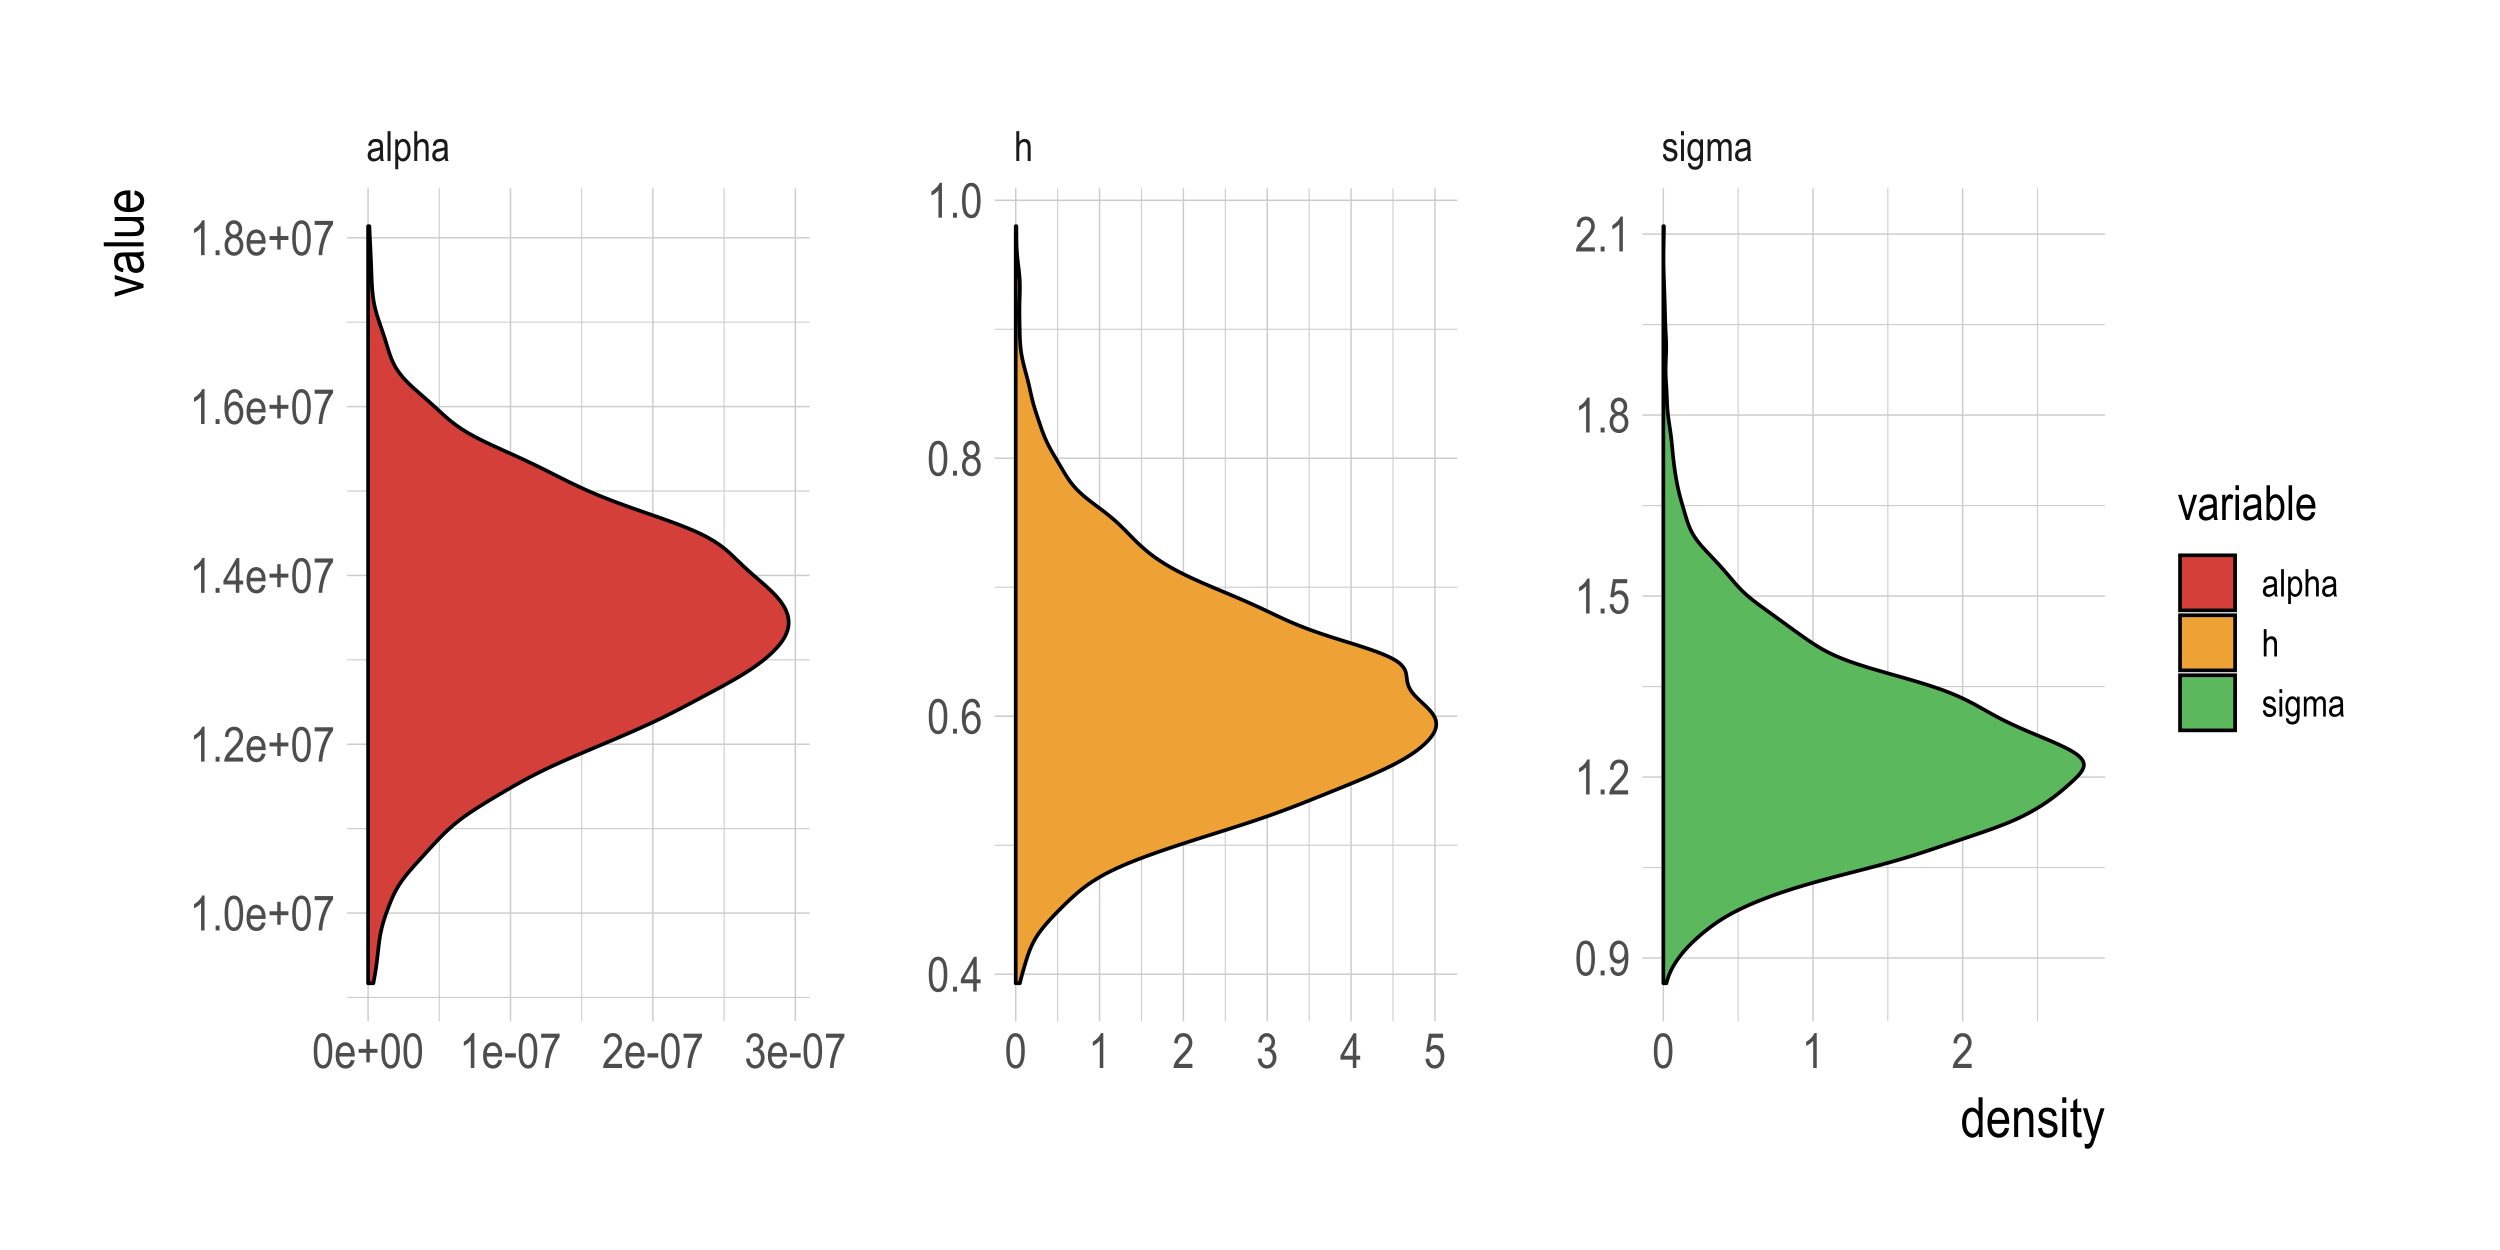 <?xml version="1.0" encoding="UTF-8"?>
<svg xmlns="http://www.w3.org/2000/svg" xmlns:xlink="http://www.w3.org/1999/xlink" width="720pt" height="360pt" viewBox="0 0 720 360" version="1.1">
<defs>
<g>
<symbol overflow="visible" id="glyph0-0">
<path style="stroke:none;" d="M 0.266 0 L 0.266 -7.5 L 2.531 -7.5 L 2.531 0 Z M 0.531 -0.312 L 2.266 -0.312 L 2.266 -7.25 L 0.531 -7.25 Z M 0.531 -0.312 "/>
</symbol>
<symbol overflow="visible" id="glyph0-1">
<path style="stroke:none;" d="M 3.969 -0.766 C 3.676 -0.461 3.375 -0.234 3.062 -0.078 C 2.75 0.066 2.426 0.141 2.094 0.141 C 1.562 0.141 1.133 -0.02 0.812 -0.344 C 0.5 -0.664 0.344 -1.098 0.344 -1.641 C 0.344 -1.992 0.414 -2.305 0.562 -2.578 C 0.707 -2.859 0.91 -3.078 1.172 -3.234 C 1.43 -3.391 1.82 -3.508 2.344 -3.594 C 3.051 -3.688 3.566 -3.805 3.891 -3.953 L 3.891 -4.219 C 3.891 -4.645 3.816 -4.941 3.672 -5.109 C 3.453 -5.359 3.117 -5.484 2.672 -5.484 C 2.273 -5.484 1.977 -5.398 1.781 -5.234 C 1.582 -5.078 1.438 -4.77 1.344 -4.312 L 0.484 -4.453 C 0.609 -5.117 0.852 -5.602 1.219 -5.906 C 1.594 -6.207 2.125 -6.359 2.812 -6.359 C 3.344 -6.359 3.758 -6.258 4.062 -6.062 C 4.375 -5.863 4.566 -5.613 4.641 -5.312 C 4.723 -5.02 4.766 -4.586 4.766 -4.016 L 4.766 -2.609 C 4.766 -1.617 4.781 -0.992 4.812 -0.734 C 4.852 -0.484 4.93 -0.238 5.047 0 L 4.141 0 C 4.047 -0.219 3.988 -0.473 3.969 -0.766 Z M 3.891 -3.125 C 3.578 -2.969 3.109 -2.832 2.484 -2.719 C 2.117 -2.656 1.863 -2.582 1.719 -2.5 C 1.57 -2.426 1.457 -2.316 1.375 -2.172 C 1.301 -2.023 1.266 -1.859 1.266 -1.672 C 1.266 -1.367 1.352 -1.129 1.531 -0.953 C 1.719 -0.773 1.973 -0.688 2.297 -0.688 C 2.609 -0.688 2.891 -0.766 3.141 -0.922 C 3.391 -1.086 3.578 -1.301 3.703 -1.562 C 3.828 -1.832 3.891 -2.223 3.891 -2.734 Z M 3.891 -3.125 "/>
</symbol>
<symbol overflow="visible" id="glyph0-2">
<path style="stroke:none;" d="M 0.609 0 L 0.609 -8.594 L 1.469 -8.594 L 1.469 0 Z M 0.609 0 "/>
</symbol>
<symbol overflow="visible" id="glyph0-3">
<path style="stroke:none;" d="M 0.641 2.391 L 0.641 -6.219 L 1.422 -6.219 L 1.422 -5.422 C 1.617 -5.754 1.836 -5.992 2.078 -6.141 C 2.316 -6.285 2.586 -6.359 2.891 -6.359 C 3.297 -6.359 3.66 -6.238 3.984 -6 C 4.305 -5.77 4.566 -5.41 4.766 -4.922 C 4.961 -4.43 5.062 -3.848 5.062 -3.172 C 5.062 -2.109 4.836 -1.289 4.391 -0.719 C 3.953 -0.145 3.438 0.141 2.844 0.141 C 2.57 0.141 2.32 0.07 2.094 -0.062 C 1.863 -0.195 1.664 -0.391 1.5 -0.641 L 1.5 2.391 Z M 1.406 -3.078 C 1.406 -2.273 1.539 -1.68 1.812 -1.297 C 2.082 -0.922 2.41 -0.734 2.797 -0.734 C 3.16 -0.734 3.477 -0.926 3.75 -1.312 C 4.031 -1.707 4.172 -2.316 4.172 -3.141 C 4.172 -3.953 4.035 -4.551 3.766 -4.938 C 3.504 -5.332 3.18 -5.531 2.797 -5.531 C 2.441 -5.531 2.117 -5.32 1.828 -4.906 C 1.547 -4.488 1.406 -3.879 1.406 -3.078 Z M 1.406 -3.078 "/>
</symbol>
<symbol overflow="visible" id="glyph0-4">
<path style="stroke:none;" d="M 0.641 0 L 0.641 -8.594 L 1.5 -8.594 L 1.5 -5.516 C 1.695 -5.797 1.922 -6.004 2.172 -6.141 C 2.43 -6.285 2.719 -6.359 3.031 -6.359 C 3.57 -6.359 4 -6.188 4.312 -5.844 C 4.625 -5.5 4.781 -4.863 4.781 -3.938 L 4.781 0 L 3.922 0 L 3.922 -3.938 C 3.922 -4.477 3.828 -4.863 3.641 -5.094 C 3.453 -5.332 3.188 -5.453 2.844 -5.453 C 2.469 -5.453 2.148 -5.301 1.891 -5 C 1.629 -4.695 1.5 -4.164 1.5 -3.406 L 1.5 0 Z M 0.641 0 "/>
</symbol>
<symbol overflow="visible" id="glyph0-5">
<path style="stroke:none;" d="M 0.312 -1.859 L 1.156 -2.016 C 1.207 -1.578 1.348 -1.254 1.578 -1.047 C 1.805 -0.836 2.109 -0.734 2.484 -0.734 C 2.859 -0.734 3.145 -0.82 3.344 -1 C 3.551 -1.188 3.656 -1.426 3.656 -1.719 C 3.656 -1.957 3.566 -2.145 3.391 -2.281 C 3.273 -2.375 2.984 -2.492 2.516 -2.641 C 1.836 -2.848 1.383 -3.02 1.156 -3.156 C 0.938 -3.301 0.766 -3.492 0.641 -3.734 C 0.516 -3.984 0.453 -4.266 0.453 -4.578 C 0.453 -5.109 0.617 -5.535 0.953 -5.859 C 1.297 -6.191 1.77 -6.359 2.375 -6.359 C 2.75 -6.359 3.078 -6.289 3.359 -6.156 C 3.648 -6.02 3.875 -5.836 4.031 -5.609 C 4.188 -5.379 4.289 -5.051 4.344 -4.625 L 3.5 -4.484 C 3.426 -5.16 3.055 -5.5 2.391 -5.5 C 2.016 -5.5 1.734 -5.422 1.547 -5.266 C 1.367 -5.117 1.281 -4.926 1.281 -4.688 C 1.281 -4.457 1.367 -4.281 1.547 -4.156 C 1.648 -4.07 1.961 -3.945 2.484 -3.781 C 3.203 -3.539 3.664 -3.352 3.875 -3.219 C 4.082 -3.094 4.242 -2.91 4.359 -2.672 C 4.484 -2.441 4.547 -2.164 4.547 -1.844 C 4.547 -1.25 4.352 -0.77 3.969 -0.406 C 3.594 -0.039 3.082 0.141 2.438 0.141 C 1.207 0.141 0.5 -0.523 0.312 -1.859 Z M 0.312 -1.859 "/>
</symbol>
<symbol overflow="visible" id="glyph0-6">
<path style="stroke:none;" d="M 0.641 -7.375 L 0.641 -8.594 L 1.5 -8.594 L 1.5 -7.375 Z M 0.641 0 L 0.641 -6.219 L 1.5 -6.219 L 1.5 0 Z M 0.641 0 "/>
</symbol>
<symbol overflow="visible" id="glyph0-7">
<path style="stroke:none;" d="M 0.469 0.516 L 1.312 0.672 C 1.352 1.004 1.469 1.25 1.656 1.406 C 1.852 1.57 2.129 1.656 2.484 1.656 C 2.859 1.656 3.156 1.562 3.375 1.375 C 3.602 1.195 3.758 0.926 3.844 0.562 C 3.895 0.344 3.922 -0.113 3.922 -0.812 C 3.734 -0.539 3.52 -0.336 3.281 -0.203 C 3.051 -0.066 2.797 0 2.516 0 C 1.898 0 1.391 -0.258 0.984 -0.781 C 0.523 -1.375 0.297 -2.164 0.297 -3.156 C 0.297 -3.82 0.395 -4.406 0.594 -4.906 C 0.801 -5.406 1.07 -5.77 1.406 -6 C 1.738 -6.238 2.109 -6.359 2.516 -6.359 C 2.816 -6.359 3.086 -6.285 3.328 -6.141 C 3.578 -5.992 3.801 -5.77 4 -5.469 L 4 -6.219 L 4.797 -6.219 L 4.797 -0.844 C 4.797 0.113 4.719 0.797 4.562 1.203 C 4.406 1.609 4.148 1.93 3.797 2.172 C 3.441 2.41 3.016 2.531 2.516 2.531 C 1.848 2.531 1.336 2.348 0.984 1.984 C 0.629 1.629 0.457 1.141 0.469 0.516 Z M 1.188 -3.219 C 1.188 -2.406 1.32 -1.812 1.594 -1.438 C 1.863 -1.062 2.191 -0.875 2.578 -0.875 C 2.973 -0.875 3.305 -1.055 3.578 -1.422 C 3.848 -1.785 3.984 -2.367 3.984 -3.172 C 3.984 -3.953 3.844 -4.531 3.562 -4.906 C 3.281 -5.289 2.941 -5.484 2.547 -5.484 C 2.18 -5.484 1.863 -5.289 1.594 -4.906 C 1.32 -4.531 1.188 -3.969 1.188 -3.219 Z M 1.188 -3.219 "/>
</symbol>
<symbol overflow="visible" id="glyph0-8">
<path style="stroke:none;" d="M 0.641 0 L 0.641 -6.219 L 1.422 -6.219 L 1.422 -5.344 C 1.586 -5.676 1.805 -5.926 2.078 -6.094 C 2.348 -6.27 2.645 -6.359 2.969 -6.359 C 3.32 -6.359 3.625 -6.266 3.875 -6.078 C 4.125 -5.898 4.301 -5.633 4.406 -5.281 C 4.613 -5.633 4.848 -5.898 5.109 -6.078 C 5.367 -6.266 5.66 -6.359 5.984 -6.359 C 6.473 -6.359 6.859 -6.191 7.141 -5.859 C 7.422 -5.535 7.562 -5.004 7.562 -4.266 L 7.562 0 L 6.703 0 L 6.703 -3.922 C 6.703 -4.367 6.664 -4.68 6.594 -4.859 C 6.531 -5.047 6.426 -5.191 6.281 -5.297 C 6.145 -5.398 5.984 -5.453 5.797 -5.453 C 5.43 -5.453 5.129 -5.301 4.891 -5 C 4.66 -4.707 4.547 -4.242 4.547 -3.609 L 4.547 0 L 3.672 0 L 3.672 -4.047 C 3.672 -4.555 3.594 -4.914 3.438 -5.125 C 3.281 -5.344 3.062 -5.453 2.781 -5.453 C 2.383 -5.453 2.07 -5.289 1.844 -4.969 C 1.613 -4.656 1.5 -4.078 1.5 -3.234 L 1.5 0 Z M 0.641 0 "/>
</symbol>
<symbol overflow="visible" id="glyph1-0">
<path style="stroke:none;" d="M 0.297 0 L 0.297 -8.75 L 2.953 -8.75 L 2.953 0 Z M 0.625 -0.359 L 2.641 -0.359 L 2.641 -8.453 L 0.625 -8.453 Z M 0.625 -0.359 "/>
</symbol>
<symbol overflow="visible" id="glyph1-1">
<path style="stroke:none;" d="M 0.453 -4.938 C 0.453 -6.625 0.676 -7.898 1.125 -8.766 C 1.582 -9.629 2.254 -10.062 3.141 -10.062 C 3.93 -10.062 4.551 -9.711 5 -9.016 C 5.539 -8.16 5.812 -6.801 5.812 -4.938 C 5.812 -3.27 5.586 -2 5.141 -1.125 C 4.691 -0.258 4.02 0.172 3.125 0.172 C 2.344 0.172 1.703 -0.207 1.203 -0.969 C 0.703 -1.738 0.453 -3.062 0.453 -4.938 Z M 1.484 -4.938 C 1.484 -3.312 1.641 -2.223 1.953 -1.672 C 2.266 -1.117 2.664 -0.844 3.156 -0.844 C 3.613 -0.844 4 -1.117 4.312 -1.672 C 4.625 -2.234 4.781 -3.32 4.781 -4.938 C 4.781 -6.57 4.625 -7.664 4.312 -8.219 C 4 -8.77 3.594 -9.047 3.094 -9.047 C 2.633 -9.047 2.25 -8.766 1.938 -8.203 C 1.633 -7.641 1.484 -6.551 1.484 -4.938 Z M 1.484 -4.938 "/>
</symbol>
<symbol overflow="visible" id="glyph1-2">
<path style="stroke:none;" d="M 4.812 -2.344 L 5.859 -2.188 C 5.68 -1.406 5.363 -0.816 4.906 -0.422 C 4.457 -0.023 3.898 0.172 3.234 0.172 C 2.391 0.172 1.703 -0.145 1.172 -0.781 C 0.648 -1.426 0.391 -2.352 0.391 -3.562 C 0.391 -4.82 0.648 -5.781 1.172 -6.438 C 1.703 -7.094 2.375 -7.422 3.188 -7.422 C 3.957 -7.422 4.598 -7.098 5.109 -6.453 C 5.629 -5.805 5.891 -4.867 5.891 -3.641 L 5.875 -3.312 L 1.438 -3.312 C 1.477 -2.5 1.664 -1.883 2 -1.469 C 2.344 -1.051 2.754 -0.844 3.234 -0.844 C 3.992 -0.844 4.52 -1.344 4.812 -2.344 Z M 1.5 -4.328 L 4.812 -4.328 C 4.77 -4.953 4.641 -5.422 4.422 -5.734 C 4.098 -6.18 3.68 -6.406 3.172 -6.406 C 2.723 -6.406 2.336 -6.219 2.016 -5.844 C 1.703 -5.469 1.531 -4.961 1.5 -4.328 Z M 1.5 -4.328 "/>
</symbol>
<symbol overflow="visible" id="glyph1-3">
<path style="stroke:none;" d="M 2.859 -1.625 L 2.859 -4.375 L 0.625 -4.375 L 0.625 -5.516 L 2.859 -5.516 L 2.859 -8.25 L 3.828 -8.25 L 3.828 -5.516 L 6.062 -5.516 L 6.062 -4.375 L 3.828 -4.375 L 3.828 -1.625 Z M 2.859 -1.625 "/>
</symbol>
<symbol overflow="visible" id="glyph1-4">
<path style="stroke:none;" d="M 4.266 0 L 3.25 0 L 3.25 -7.844 C 3.02 -7.57 2.707 -7.289 2.312 -7 C 1.914 -6.719 1.555 -6.504 1.234 -6.359 L 1.234 -7.547 C 1.785 -7.867 2.273 -8.258 2.703 -8.719 C 3.129 -9.176 3.43 -9.625 3.609 -10.062 L 4.266 -10.062 Z M 4.266 0 "/>
</symbol>
<symbol overflow="visible" id="glyph1-5">
<path style="stroke:none;" d="M 0.359 -3.016 L 0.359 -4.25 L 3.453 -4.25 L 3.453 -3.016 Z M 0.359 -3.016 "/>
</symbol>
<symbol overflow="visible" id="glyph1-6">
<path style="stroke:none;" d="M 0.531 -8.703 L 0.531 -9.891 L 5.844 -9.891 L 5.844 -8.938 C 5.051 -7.906 4.352 -6.562 3.75 -4.906 C 3.145 -3.258 2.801 -1.625 2.719 0 L 1.672 0 C 1.691 -0.844 1.828 -1.82 2.078 -2.938 C 2.328 -4.051 2.672 -5.113 3.109 -6.125 C 3.555 -7.133 4.035 -7.992 4.547 -8.703 Z M 0.531 -8.703 "/>
</symbol>
<symbol overflow="visible" id="glyph1-7">
<path style="stroke:none;" d="M 5.781 -1.188 L 5.781 0 L 0.344 0 C 0.332 -0.477 0.477 -1.016 0.781 -1.609 C 1.082 -2.203 1.633 -2.898 2.438 -3.703 C 3.383 -4.641 4.004 -5.363 4.297 -5.875 C 4.586 -6.395 4.734 -6.875 4.734 -7.312 C 4.734 -7.82 4.582 -8.238 4.281 -8.562 C 3.977 -8.883 3.609 -9.047 3.172 -9.047 C 2.703 -9.047 2.316 -8.867 2.016 -8.516 C 1.723 -8.172 1.578 -7.676 1.578 -7.031 L 0.531 -7.172 C 0.602 -8.129 0.875 -8.848 1.344 -9.328 C 1.82 -9.816 2.445 -10.062 3.219 -10.062 C 4.051 -10.062 4.68 -9.781 5.109 -9.219 C 5.547 -8.656 5.766 -8.008 5.766 -7.281 C 5.766 -6.645 5.594 -6.035 5.25 -5.453 C 4.914 -4.867 4.281 -4.086 3.344 -3.109 C 2.738 -2.492 2.348 -2.07 2.172 -1.844 C 1.992 -1.625 1.852 -1.406 1.75 -1.188 Z M 5.781 -1.188 "/>
</symbol>
<symbol overflow="visible" id="glyph1-8">
<path style="stroke:none;" d="M 0.469 -2.641 L 1.484 -2.812 C 1.691 -1.5 2.219 -0.844 3.062 -0.844 C 3.531 -0.844 3.93 -1.035 4.266 -1.422 C 4.598 -1.816 4.766 -2.32 4.766 -2.938 C 4.766 -3.52 4.609 -3.988 4.297 -4.344 C 3.992 -4.695 3.617 -4.875 3.172 -4.875 C 2.973 -4.875 2.734 -4.832 2.453 -4.75 L 2.578 -5.828 L 2.734 -5.812 C 3.223 -5.812 3.625 -5.961 3.938 -6.266 C 4.25 -6.578 4.406 -6.988 4.406 -7.5 C 4.406 -7.969 4.273 -8.344 4.016 -8.625 C 3.754 -8.906 3.438 -9.047 3.062 -9.047 C 2.676 -9.047 2.348 -8.895 2.078 -8.594 C 1.816 -8.301 1.648 -7.852 1.578 -7.25 L 0.562 -7.469 C 0.695 -8.32 0.984 -8.969 1.422 -9.406 C 1.867 -9.844 2.41 -10.062 3.047 -10.062 C 3.711 -10.062 4.273 -9.816 4.734 -9.328 C 5.203 -8.836 5.438 -8.219 5.438 -7.469 C 5.438 -7.008 5.336 -6.602 5.141 -6.25 C 4.941 -5.906 4.664 -5.629 4.312 -5.422 C 4.645 -5.336 4.914 -5.188 5.125 -4.969 C 5.344 -4.758 5.516 -4.477 5.641 -4.125 C 5.773 -3.781 5.844 -3.391 5.844 -2.953 C 5.844 -2.035 5.57 -1.285 5.031 -0.703 C 4.488 -0.117 3.836 0.172 3.078 0.172 C 2.379 0.172 1.785 -0.082 1.297 -0.594 C 0.805 -1.102 0.531 -1.785 0.469 -2.641 Z M 0.469 -2.641 "/>
</symbol>
<symbol overflow="visible" id="glyph1-9">
<path style="stroke:none;" d="M 3.688 0 L 3.688 -2.406 L 0.125 -2.406 L 0.125 -3.531 L 3.891 -10.016 L 4.703 -10.016 L 4.703 -3.531 L 5.812 -3.531 L 5.812 -2.406 L 4.703 -2.406 L 4.703 0 Z M 3.688 -3.531 L 3.688 -8.047 L 1.125 -3.531 Z M 3.688 -3.531 "/>
</symbol>
<symbol overflow="visible" id="glyph1-10">
<path style="stroke:none;" d="M 0.453 -2.625 L 1.516 -2.734 C 1.598 -2.098 1.785 -1.625 2.078 -1.312 C 2.367 -1 2.703 -0.844 3.078 -0.844 C 3.555 -0.844 3.969 -1.062 4.312 -1.5 C 4.664 -1.938 4.844 -2.535 4.844 -3.297 C 4.844 -4.016 4.672 -4.57 4.328 -4.969 C 3.992 -5.363 3.578 -5.562 3.078 -5.562 C 2.773 -5.562 2.488 -5.473 2.219 -5.297 C 1.945 -5.129 1.738 -4.895 1.594 -4.594 L 0.641 -4.734 L 1.438 -9.891 L 5.516 -9.891 L 5.516 -8.703 L 2.25 -8.703 L 1.797 -6.016 C 2.285 -6.43 2.801 -6.641 3.344 -6.641 C 4.031 -6.641 4.629 -6.348 5.141 -5.766 C 5.648 -5.18 5.906 -4.391 5.906 -3.391 C 5.906 -2.41 5.648 -1.57 5.141 -0.875 C 4.629 -0.176 3.945 0.172 3.094 0.172 C 2.383 0.172 1.785 -0.07 1.297 -0.562 C 0.805 -1.062 0.523 -1.75 0.453 -2.625 Z M 0.453 -2.625 "/>
</symbol>
<symbol overflow="visible" id="glyph1-11">
<path style="stroke:none;" d="M 1.062 0 L 1.062 -1.406 L 2.203 -1.406 L 2.203 0 Z M 1.062 0 "/>
</symbol>
<symbol overflow="visible" id="glyph1-12">
<path style="stroke:none;" d="M 0.609 -2.312 L 1.578 -2.422 C 1.734 -1.367 2.191 -0.844 2.953 -0.844 C 3.285 -0.844 3.586 -0.957 3.859 -1.188 C 4.141 -1.414 4.375 -1.82 4.562 -2.406 C 4.758 -3 4.859 -3.688 4.859 -4.469 L 4.859 -4.719 C 4.648 -4.312 4.363 -3.988 4 -3.75 C 3.645 -3.508 3.285 -3.391 2.922 -3.391 C 2.254 -3.391 1.676 -3.68 1.188 -4.266 C 0.695 -4.859 0.453 -5.66 0.453 -6.672 C 0.453 -7.723 0.703 -8.551 1.203 -9.156 C 1.711 -9.758 2.328 -10.062 3.047 -10.062 C 3.555 -10.062 4.031 -9.891 4.469 -9.547 C 4.914 -9.211 5.258 -8.719 5.5 -8.062 C 5.738 -7.406 5.859 -6.461 5.859 -5.234 C 5.859 -3.859 5.727 -2.785 5.469 -2.016 C 5.219 -1.254 4.867 -0.695 4.422 -0.344 C 3.973 0 3.473 0.172 2.922 0.172 C 2.297 0.172 1.773 -0.039 1.359 -0.469 C 0.941 -0.895 0.691 -1.508 0.609 -2.312 Z M 4.75 -6.734 C 4.75 -7.453 4.586 -8.016 4.266 -8.422 C 3.941 -8.836 3.578 -9.047 3.172 -9.047 C 2.734 -9.047 2.344 -8.828 2 -8.391 C 1.664 -7.953 1.5 -7.367 1.5 -6.641 C 1.5 -5.984 1.66 -5.457 1.984 -5.062 C 2.305 -4.676 2.691 -4.484 3.141 -4.484 C 3.586 -4.484 3.969 -4.676 4.281 -5.062 C 4.594 -5.457 4.75 -6.016 4.75 -6.734 Z M 4.75 -6.734 "/>
</symbol>
<symbol overflow="visible" id="glyph1-13">
<path style="stroke:none;" d="M 2.016 -5.438 C 1.609 -5.613 1.301 -5.875 1.094 -6.219 C 0.883 -6.562 0.781 -6.984 0.781 -7.484 C 0.781 -8.242 1.004 -8.863 1.453 -9.344 C 1.898 -9.82 2.461 -10.062 3.141 -10.062 C 3.828 -10.062 4.395 -9.816 4.844 -9.328 C 5.301 -8.836 5.531 -8.207 5.531 -7.438 C 5.531 -6.957 5.426 -6.551 5.219 -6.219 C 5.02 -5.883 4.723 -5.625 4.328 -5.438 C 4.816 -5.238 5.191 -4.922 5.453 -4.484 C 5.723 -4.047 5.859 -3.504 5.859 -2.859 C 5.859 -1.961 5.598 -1.234 5.078 -0.672 C 4.566 -0.109 3.93 0.172 3.172 0.172 C 2.391 0.172 1.738 -0.109 1.219 -0.672 C 0.707 -1.234 0.453 -1.973 0.453 -2.891 C 0.453 -3.555 0.586 -4.109 0.859 -4.547 C 1.141 -4.984 1.523 -5.281 2.016 -5.438 Z M 1.812 -7.516 C 1.812 -7.023 1.941 -6.633 2.203 -6.344 C 2.461 -6.051 2.785 -5.906 3.172 -5.906 C 3.535 -5.906 3.848 -6.047 4.109 -6.328 C 4.367 -6.617 4.5 -6.992 4.5 -7.453 C 4.5 -7.922 4.363 -8.301 4.094 -8.594 C 3.832 -8.895 3.52 -9.047 3.156 -9.047 C 2.789 -9.047 2.473 -8.898 2.203 -8.609 C 1.941 -8.316 1.812 -7.953 1.812 -7.516 Z M 1.484 -2.891 C 1.484 -2.273 1.645 -1.781 1.969 -1.406 C 2.301 -1.031 2.703 -0.844 3.172 -0.844 C 3.629 -0.844 4.02 -1.023 4.344 -1.391 C 4.664 -1.754 4.828 -2.238 4.828 -2.844 C 4.828 -3.469 4.66 -3.969 4.328 -4.344 C 3.992 -4.719 3.598 -4.906 3.141 -4.906 C 2.68 -4.906 2.289 -4.719 1.969 -4.344 C 1.645 -3.969 1.484 -3.484 1.484 -2.891 Z M 1.484 -2.891 "/>
</symbol>
<symbol overflow="visible" id="glyph1-14">
<path style="stroke:none;" d="M 5.688 -7.562 L 4.688 -7.469 C 4.594 -7.988 4.453 -8.359 4.266 -8.578 C 3.992 -8.891 3.672 -9.047 3.297 -9.047 C 2.703 -9.047 2.227 -8.68 1.875 -7.953 C 1.57 -7.328 1.422 -6.398 1.422 -5.172 C 1.648 -5.609 1.938 -5.938 2.281 -6.156 C 2.633 -6.383 3.008 -6.5 3.406 -6.5 C 4.051 -6.5 4.617 -6.203 5.109 -5.609 C 5.598 -5.023 5.844 -4.238 5.844 -3.25 C 5.844 -2.582 5.719 -1.973 5.469 -1.422 C 5.227 -0.879 4.914 -0.477 4.531 -0.219 C 4.145 0.039 3.723 0.172 3.266 0.172 C 2.441 0.172 1.758 -0.203 1.219 -0.953 C 0.676 -1.703 0.406 -2.945 0.406 -4.688 C 0.406 -6.625 0.68 -8.004 1.234 -8.828 C 1.785 -9.648 2.492 -10.062 3.359 -10.062 C 3.984 -10.062 4.504 -9.848 4.922 -9.422 C 5.348 -8.992 5.602 -8.375 5.688 -7.562 Z M 1.578 -3.25 C 1.578 -2.52 1.742 -1.938 2.078 -1.5 C 2.422 -1.062 2.82 -0.844 3.281 -0.844 C 3.676 -0.844 4.031 -1.047 4.344 -1.453 C 4.656 -1.867 4.812 -2.441 4.812 -3.172 C 4.812 -3.879 4.656 -4.43 4.344 -4.828 C 4.031 -5.223 3.648 -5.422 3.203 -5.422 C 2.766 -5.422 2.383 -5.223 2.062 -4.828 C 1.738 -4.441 1.578 -3.914 1.578 -3.25 Z M 1.578 -3.25 "/>
</symbol>
<symbol overflow="visible" id="glyph1-15">
<path style="stroke:none;" d="M 2.406 0 L 0.141 -7.266 L 1.203 -7.266 L 2.484 -2.906 C 2.629 -2.414 2.758 -1.93 2.875 -1.453 C 2.957 -1.836 3.078 -2.297 3.234 -2.828 L 4.562 -7.266 L 5.609 -7.266 L 3.344 0 Z M 2.406 0 "/>
</symbol>
<symbol overflow="visible" id="glyph1-16">
<path style="stroke:none;" d="M 4.625 -0.891 C 4.281 -0.547 3.926 -0.281 3.562 -0.094 C 3.195 0.082 2.82 0.172 2.438 0.172 C 1.812 0.172 1.312 -0.016 0.938 -0.391 C 0.57 -0.766 0.391 -1.27 0.391 -1.906 C 0.391 -2.32 0.477 -2.691 0.656 -3.016 C 0.832 -3.336 1.066 -3.586 1.359 -3.766 C 1.66 -3.953 2.117 -4.094 2.734 -4.188 C 3.555 -4.301 4.16 -4.441 4.547 -4.609 L 4.547 -4.922 C 4.547 -5.422 4.457 -5.77 4.281 -5.969 C 4.031 -6.258 3.645 -6.406 3.125 -6.406 C 2.656 -6.406 2.301 -6.305 2.062 -6.109 C 1.832 -5.922 1.664 -5.562 1.562 -5.031 L 0.562 -5.188 C 0.707 -5.969 0.992 -6.535 1.422 -6.891 C 1.859 -7.242 2.477 -7.422 3.281 -7.422 C 3.906 -7.422 4.395 -7.301 4.75 -7.062 C 5.102 -6.832 5.328 -6.547 5.422 -6.203 C 5.516 -5.859 5.562 -5.352 5.562 -4.688 L 5.562 -3.047 C 5.562 -1.891 5.582 -1.16 5.625 -0.859 C 5.664 -0.566 5.75 -0.281 5.875 0 L 4.828 0 C 4.723 -0.25 4.656 -0.547 4.625 -0.891 Z M 4.547 -3.641 C 4.172 -3.461 3.617 -3.305 2.891 -3.172 C 2.461 -3.098 2.164 -3.016 2 -2.922 C 1.832 -2.836 1.703 -2.707 1.609 -2.531 C 1.516 -2.363 1.469 -2.164 1.469 -1.938 C 1.469 -1.594 1.57 -1.316 1.781 -1.109 C 2 -0.898 2.301 -0.797 2.688 -0.797 C 3.039 -0.797 3.363 -0.891 3.656 -1.078 C 3.957 -1.266 4.18 -1.516 4.328 -1.828 C 4.473 -2.141 4.547 -2.594 4.547 -3.188 Z M 4.547 -3.641 "/>
</symbol>
<symbol overflow="visible" id="glyph1-17">
<path style="stroke:none;" d="M 0.734 0 L 0.734 -7.266 L 1.641 -7.266 L 1.641 -6.156 C 1.879 -6.664 2.094 -7.004 2.281 -7.172 C 2.477 -7.336 2.695 -7.422 2.938 -7.422 C 3.281 -7.422 3.625 -7.289 3.969 -7.031 L 3.625 -5.891 C 3.375 -6.066 3.133 -6.156 2.906 -6.156 C 2.688 -6.156 2.488 -6.078 2.312 -5.922 C 2.133 -5.773 2.008 -5.566 1.938 -5.297 C 1.812 -4.828 1.75 -4.328 1.75 -3.797 L 1.75 0 Z M 0.734 0 "/>
</symbol>
<symbol overflow="visible" id="glyph1-18">
<path style="stroke:none;" d="M 0.734 -8.609 L 0.734 -10.016 L 1.75 -10.016 L 1.75 -8.609 Z M 0.734 0 L 0.734 -7.266 L 1.75 -7.266 L 1.75 0 Z M 0.734 0 "/>
</symbol>
<symbol overflow="visible" id="glyph1-19">
<path style="stroke:none;" d="M 1.672 0 L 0.734 0 L 0.734 -10.016 L 1.734 -10.016 L 1.734 -6.453 C 1.953 -6.773 2.195 -7.016 2.469 -7.172 C 2.738 -7.336 3.039 -7.422 3.375 -7.422 C 3.832 -7.422 4.25 -7.281 4.625 -7 C 5.008 -6.727 5.316 -6.305 5.547 -5.734 C 5.773 -5.172 5.891 -4.488 5.891 -3.688 C 5.891 -2.457 5.629 -1.504 5.109 -0.828 C 4.598 -0.16 4 0.172 3.312 0.172 C 2.969 0.172 2.656 0.082 2.375 -0.094 C 2.102 -0.281 1.867 -0.551 1.672 -0.906 Z M 1.656 -3.688 C 1.656 -2.938 1.723 -2.375 1.859 -2 C 1.992 -1.625 2.188 -1.336 2.438 -1.141 C 2.688 -0.941 2.969 -0.844 3.281 -0.844 C 3.688 -0.844 4.051 -1.078 4.375 -1.547 C 4.695 -2.016 4.859 -2.711 4.859 -3.641 C 4.859 -4.598 4.703 -5.297 4.391 -5.734 C 4.086 -6.18 3.707 -6.406 3.25 -6.406 C 2.832 -6.406 2.461 -6.172 2.141 -5.703 C 1.816 -5.242 1.656 -4.57 1.656 -3.688 Z M 1.656 -3.688 "/>
</symbol>
<symbol overflow="visible" id="glyph1-20">
<path style="stroke:none;" d="M 0.719 0 L 0.719 -10.016 L 1.719 -10.016 L 1.719 0 Z M 0.719 0 "/>
</symbol>
<symbol overflow="visible" id="glyph2-0">
<path style="stroke:none;" d="M 0.344 0 L 0.344 -10 L 3.391 -10 L 3.391 0 Z M 0.719 -0.422 L 3.031 -0.422 L 3.031 -9.672 L 0.719 -9.672 Z M 0.719 -0.422 "/>
</symbol>
<symbol overflow="visible" id="glyph2-1">
<path style="stroke:none;" d="M 5.266 0 L 5.266 -1.047 C 5.055 -0.648 4.785 -0.344 4.453 -0.125 C 4.129 0.082 3.773 0.188 3.391 0.188 C 2.586 0.188 1.895 -0.191 1.312 -0.953 C 0.727 -1.711 0.438 -2.781 0.438 -4.156 C 0.438 -5.094 0.566 -5.891 0.828 -6.547 C 1.086 -7.203 1.43 -7.688 1.859 -8 C 2.297 -8.32 2.781 -8.484 3.312 -8.484 C 3.695 -8.484 4.051 -8.383 4.375 -8.188 C 4.695 -7.988 4.969 -7.707 5.188 -7.344 L 5.188 -11.453 L 6.344 -11.453 L 6.344 0 Z M 1.609 -4.141 C 1.609 -3.066 1.797 -2.27 2.172 -1.75 C 2.547 -1.227 2.977 -0.969 3.469 -0.969 C 3.957 -0.969 4.379 -1.219 4.734 -1.719 C 5.098 -2.219 5.281 -2.973 5.281 -3.984 C 5.281 -5.148 5.098 -6 4.734 -6.531 C 4.379 -7.062 3.93 -7.328 3.391 -7.328 C 2.898 -7.328 2.477 -7.07 2.125 -6.562 C 1.781 -6.051 1.609 -5.242 1.609 -4.141 Z M 1.609 -4.141 "/>
</symbol>
<symbol overflow="visible" id="glyph2-2">
<path style="stroke:none;" d="M 5.5 -2.672 L 6.688 -2.5 C 6.488 -1.613 6.129 -0.941 5.609 -0.484 C 5.098 -0.035 4.457 0.188 3.688 0.188 C 2.727 0.188 1.945 -0.176 1.344 -0.906 C 0.75 -1.645 0.453 -2.703 0.453 -4.078 C 0.453 -5.516 0.754 -6.609 1.359 -7.359 C 1.961 -8.109 2.723 -8.484 3.641 -8.484 C 4.523 -8.484 5.258 -8.113 5.844 -7.375 C 6.438 -6.633 6.734 -5.566 6.734 -4.172 L 6.719 -3.797 L 1.641 -3.797 C 1.691 -2.859 1.91 -2.148 2.297 -1.672 C 2.68 -1.203 3.148 -0.969 3.703 -0.969 C 4.566 -0.969 5.164 -1.535 5.5 -2.672 Z M 1.719 -4.953 L 5.516 -4.953 C 5.461 -5.672 5.305 -6.207 5.047 -6.562 C 4.68 -7.07 4.211 -7.328 3.641 -7.328 C 3.117 -7.328 2.676 -7.113 2.312 -6.688 C 1.945 -6.258 1.75 -5.68 1.719 -4.953 Z M 1.719 -4.953 "/>
</symbol>
<symbol overflow="visible" id="glyph2-3">
<path style="stroke:none;" d="M 0.844 0 L 0.844 -8.297 L 1.891 -8.297 L 1.891 -7.125 C 2.141 -7.582 2.441 -7.922 2.797 -8.141 C 3.16 -8.367 3.578 -8.484 4.047 -8.484 C 4.41 -8.484 4.75 -8.41 5.062 -8.266 C 5.375 -8.129 5.625 -7.941 5.812 -7.703 C 6 -7.473 6.141 -7.172 6.234 -6.797 C 6.328 -6.43 6.375 -5.867 6.375 -5.109 L 6.375 0 L 5.219 0 L 5.219 -5.047 C 5.219 -5.66 5.164 -6.109 5.062 -6.391 C 4.957 -6.672 4.797 -6.883 4.578 -7.031 C 4.359 -7.188 4.102 -7.266 3.812 -7.266 C 3.258 -7.266 2.816 -7.055 2.484 -6.641 C 2.16 -6.234 2 -5.531 2 -4.531 L 2 0 Z M 0.844 0 "/>
</symbol>
<symbol overflow="visible" id="glyph2-4">
<path style="stroke:none;" d="M 0.406 -2.484 L 1.547 -2.703 C 1.617 -2.117 1.805 -1.68 2.109 -1.391 C 2.41 -1.109 2.812 -0.969 3.312 -0.969 C 3.812 -0.969 4.195 -1.094 4.469 -1.344 C 4.738 -1.594 4.875 -1.906 4.875 -2.281 C 4.875 -2.613 4.758 -2.867 4.531 -3.047 C 4.363 -3.172 3.973 -3.328 3.359 -3.516 C 2.461 -3.797 1.863 -4.031 1.562 -4.219 C 1.258 -4.414 1.023 -4.676 0.859 -5 C 0.691 -5.32 0.609 -5.688 0.609 -6.094 C 0.609 -6.801 0.832 -7.375 1.281 -7.812 C 1.738 -8.258 2.367 -8.484 3.172 -8.484 C 3.672 -8.484 4.113 -8.391 4.5 -8.203 C 4.883 -8.023 5.176 -7.781 5.375 -7.469 C 5.582 -7.164 5.723 -6.727 5.797 -6.156 L 4.672 -5.969 C 4.566 -6.875 4.078 -7.328 3.203 -7.328 C 2.703 -7.328 2.328 -7.227 2.078 -7.031 C 1.836 -6.832 1.719 -6.578 1.719 -6.266 C 1.719 -5.953 1.832 -5.707 2.062 -5.531 C 2.207 -5.426 2.625 -5.258 3.312 -5.031 C 4.27 -4.727 4.891 -4.484 5.172 -4.297 C 5.453 -4.117 5.672 -3.875 5.828 -3.562 C 5.984 -3.258 6.062 -2.895 6.062 -2.469 C 6.062 -1.676 5.805 -1.031 5.297 -0.531 C 4.797 -0.039 4.113 0.203 3.25 0.203 C 1.613 0.203 0.664 -0.691 0.406 -2.484 Z M 0.406 -2.484 "/>
</symbol>
<symbol overflow="visible" id="glyph2-5">
<path style="stroke:none;" d="M 0.844 -9.844 L 0.844 -11.453 L 2 -11.453 L 2 -9.844 Z M 0.844 0 L 0.844 -8.297 L 2 -8.297 L 2 0 Z M 0.844 0 "/>
</symbol>
<symbol overflow="visible" id="glyph2-6">
<path style="stroke:none;" d="M 3.422 -1.266 L 3.578 -0.016 C 3.254 0.066 2.969 0.109 2.719 0.109 C 2.312 0.109 1.984 0.031 1.734 -0.125 C 1.492 -0.289 1.328 -0.508 1.234 -0.781 C 1.148 -1.062 1.109 -1.613 1.109 -2.438 L 1.109 -7.203 L 0.266 -7.203 L 0.266 -8.297 L 1.109 -8.297 L 1.109 -10.359 L 2.25 -11.203 L 2.25 -8.297 L 3.422 -8.297 L 3.422 -7.203 L 2.25 -7.203 L 2.25 -2.359 C 2.25 -1.91 2.285 -1.617 2.359 -1.484 C 2.453 -1.297 2.633 -1.203 2.906 -1.203 C 3.039 -1.203 3.211 -1.223 3.422 -1.266 Z M 3.422 -1.266 "/>
</symbol>
<symbol overflow="visible" id="glyph2-7">
<path style="stroke:none;" d="M 0.812 3.203 L 0.688 1.875 C 0.945 1.957 1.164 2 1.344 2 C 1.594 2 1.797 1.945 1.953 1.844 C 2.109 1.75 2.238 1.598 2.344 1.391 C 2.383 1.316 2.535 0.859 2.797 0.016 L 0.219 -8.297 L 1.453 -8.297 L 2.875 -3.5 C 3.051 -2.895 3.219 -2.254 3.375 -1.578 C 3.5 -2.223 3.656 -2.852 3.844 -3.469 L 5.297 -8.297 L 6.453 -8.297 L 3.859 0.141 C 3.523 1.234 3.258 1.961 3.062 2.328 C 2.863 2.703 2.641 2.969 2.391 3.125 C 2.148 3.289 1.875 3.375 1.562 3.375 C 1.344 3.375 1.094 3.316 0.812 3.203 Z M 0.812 3.203 "/>
</symbol>
<symbol overflow="visible" id="glyph3-0">
<path style="stroke:none;" d="M 0 -0.344 L -10 -0.344 L -10 -3.391 L 0 -3.391 Z M -0.422 -0.719 L -0.422 -3.031 L -9.672 -3.031 L -9.672 -0.719 Z M -0.422 -0.719 "/>
</symbol>
<symbol overflow="visible" id="glyph3-1">
<path style="stroke:none;" d="M 0 -2.75 L -8.297 -0.172 L -8.297 -1.391 L -3.328 -2.844 C -2.766 -3.008 -2.207 -3.156 -1.656 -3.281 C -2.094 -3.383 -2.617 -3.523 -3.234 -3.703 L -8.297 -5.219 L -8.297 -6.406 L 0 -3.828 Z M 0 -2.75 "/>
</symbol>
<symbol overflow="visible" id="glyph3-2">
<path style="stroke:none;" d="M -1.031 -5.281 C -0.625 -4.895 -0.316 -4.492 -0.109 -4.078 C 0.086 -3.66 0.188 -3.227 0.188 -2.781 C 0.188 -2.07 -0.023 -1.504 -0.453 -1.078 C -0.879 -0.66 -1.457 -0.453 -2.188 -0.453 C -2.664 -0.453 -3.086 -0.551 -3.453 -0.75 C -3.828 -0.945 -4.117 -1.219 -4.328 -1.562 C -4.535 -1.906 -4.688 -2.426 -4.781 -3.125 C -4.914 -4.062 -5.078 -4.75 -5.266 -5.188 L -5.625 -5.203 C -6.195 -5.203 -6.598 -5.098 -6.828 -4.891 C -7.16 -4.609 -7.328 -4.172 -7.328 -3.578 C -7.328 -3.035 -7.211 -2.629 -6.984 -2.359 C -6.766 -2.098 -6.352 -1.906 -5.75 -1.781 L -5.938 -0.656 C -6.82 -0.812 -7.469 -1.133 -7.875 -1.625 C -8.281 -2.125 -8.484 -2.832 -8.484 -3.75 C -8.484 -4.457 -8.348 -5.016 -8.078 -5.422 C -7.816 -5.828 -7.488 -6.082 -7.094 -6.188 C -6.695 -6.301 -6.117 -6.359 -5.359 -6.359 L -3.484 -6.359 C -2.172 -6.359 -1.344 -6.379 -1 -6.422 C -0.656 -6.473 -0.32 -6.57 0 -6.719 L 0 -5.516 C -0.289 -5.398 -0.633 -5.32 -1.031 -5.281 Z M -4.172 -5.188 C -3.961 -4.77 -3.785 -4.145 -3.641 -3.312 C -3.555 -2.82 -3.457 -2.477 -3.344 -2.281 C -3.238 -2.094 -3.086 -1.945 -2.891 -1.844 C -2.703 -1.738 -2.477 -1.688 -2.219 -1.688 C -1.82 -1.688 -1.504 -1.805 -1.266 -2.047 C -1.035 -2.297 -0.922 -2.633 -0.922 -3.062 C -0.922 -3.477 -1.023 -3.852 -1.234 -4.188 C -1.453 -4.52 -1.738 -4.77 -2.094 -4.938 C -2.445 -5.102 -2.969 -5.188 -3.656 -5.188 Z M -4.172 -5.188 "/>
</symbol>
<symbol overflow="visible" id="glyph3-3">
<path style="stroke:none;" d="M 0 -0.812 L -11.453 -0.812 L -11.453 -1.969 L 0 -1.969 Z M 0 -0.812 "/>
</symbol>
<symbol overflow="visible" id="glyph3-4">
<path style="stroke:none;" d="M 0 -5.312 L -1.219 -5.312 C -0.75 -5.039 -0.395 -4.723 -0.156 -4.359 C 0.07 -4.004 0.188 -3.602 0.188 -3.156 C 0.188 -2.613 0.039 -2.148 -0.25 -1.766 C -0.539 -1.391 -0.906 -1.141 -1.344 -1.016 C -1.789 -0.891 -2.395 -0.828 -3.156 -0.828 L -8.297 -0.828 L -8.297 -1.969 L -3.703 -1.969 C -2.848 -1.969 -2.273 -2.008 -1.984 -2.094 C -1.691 -2.188 -1.457 -2.348 -1.281 -2.578 C -1.113 -2.805 -1.031 -3.07 -1.031 -3.375 C -1.031 -3.926 -1.254 -4.379 -1.703 -4.734 C -2.098 -5.035 -2.816 -5.188 -3.859 -5.188 L -8.297 -5.188 L -8.297 -6.344 L 0 -6.344 Z M 0 -5.312 "/>
</symbol>
<symbol overflow="visible" id="glyph3-5">
<path style="stroke:none;" d="M -2.672 -5.5 L -2.5 -6.688 C -1.613 -6.488 -0.941 -6.129 -0.484 -5.609 C -0.035 -5.098 0.188 -4.457 0.188 -3.688 C 0.188 -2.727 -0.176 -1.945 -0.906 -1.344 C -1.645 -0.75 -2.703 -0.453 -4.078 -0.453 C -5.516 -0.453 -6.609 -0.754 -7.359 -1.359 C -8.109 -1.961 -8.484 -2.723 -8.484 -3.641 C -8.484 -4.523 -8.113 -5.258 -7.375 -5.844 C -6.633 -6.438 -5.566 -6.734 -4.172 -6.734 L -3.797 -6.719 L -3.797 -1.641 C -2.859 -1.691 -2.148 -1.91 -1.672 -2.297 C -1.203 -2.68 -0.969 -3.148 -0.969 -3.703 C -0.969 -4.566 -1.535 -5.164 -2.672 -5.5 Z M -4.953 -1.719 L -4.953 -5.516 C -5.672 -5.461 -6.207 -5.305 -6.562 -5.047 C -7.07 -4.68 -7.328 -4.211 -7.328 -3.641 C -7.328 -3.117 -7.113 -2.676 -6.688 -2.312 C -6.258 -1.945 -5.68 -1.75 -4.953 -1.719 Z M -4.953 -1.719 "/>
</symbol>
<symbol overflow="visible" id="glyph4-0">
<path style="stroke:none;" d="M 0.234 0 L 0.234 -6.875 L 2.328 -6.875 L 2.328 0 Z M 0.484 -0.281 L 2.078 -0.281 L 2.078 -6.641 L 0.484 -6.641 Z M 0.484 -0.281 "/>
</symbol>
<symbol overflow="visible" id="glyph4-1">
<path style="stroke:none;" d="M 3.625 -0.703 C 3.363 -0.43 3.086 -0.223 2.797 -0.078 C 2.516 0.055 2.219 0.125 1.906 0.125 C 1.426 0.125 1.039 -0.02 0.75 -0.312 C 0.457 -0.602 0.312 -1 0.312 -1.5 C 0.312 -1.832 0.379 -2.125 0.516 -2.375 C 0.648 -2.625 0.832 -2.82 1.062 -2.969 C 1.301 -3.113 1.664 -3.219 2.156 -3.281 C 2.789 -3.375 3.258 -3.488 3.562 -3.625 L 3.578 -3.875 C 3.578 -4.258 3.504 -4.531 3.359 -4.688 C 3.16 -4.914 2.859 -5.031 2.453 -5.031 C 2.086 -5.031 1.812 -4.953 1.625 -4.797 C 1.445 -4.648 1.312 -4.367 1.219 -3.953 L 0.453 -4.078 C 0.555 -4.691 0.773 -5.133 1.109 -5.406 C 1.453 -5.688 1.941 -5.828 2.578 -5.828 C 3.066 -5.828 3.445 -5.734 3.719 -5.547 C 4 -5.367 4.176 -5.145 4.25 -4.875 C 4.32 -4.602 4.359 -4.203 4.359 -3.672 L 4.359 -2.391 C 4.359 -1.484 4.375 -0.91 4.406 -0.672 C 4.445 -0.441 4.52 -0.219 4.625 0 L 3.797 0 C 3.711 -0.195 3.656 -0.43 3.625 -0.703 Z M 3.562 -2.859 C 3.27 -2.711 2.836 -2.594 2.266 -2.5 C 1.93 -2.438 1.695 -2.367 1.562 -2.297 C 1.438 -2.223 1.336 -2.117 1.266 -1.984 C 1.191 -1.848 1.156 -1.695 1.156 -1.531 C 1.156 -1.258 1.238 -1.039 1.406 -0.875 C 1.57 -0.707 1.805 -0.625 2.109 -0.625 C 2.391 -0.625 2.645 -0.695 2.875 -0.844 C 3.102 -0.988 3.273 -1.188 3.391 -1.438 C 3.504 -1.688 3.562 -2.047 3.562 -2.516 Z M 3.562 -2.859 "/>
</symbol>
<symbol overflow="visible" id="glyph4-2">
<path style="stroke:none;" d="M 0.562 0 L 0.562 -7.875 L 1.344 -7.875 L 1.344 0 Z M 0.562 0 "/>
</symbol>
<symbol overflow="visible" id="glyph4-3">
<path style="stroke:none;" d="M 0.578 2.188 L 0.578 -5.703 L 1.312 -5.703 L 1.312 -4.969 C 1.488 -5.27 1.688 -5.488 1.906 -5.625 C 2.125 -5.758 2.375 -5.828 2.656 -5.828 C 3.02 -5.828 3.348 -5.719 3.641 -5.5 C 3.941 -5.281 4.18 -4.945 4.359 -4.5 C 4.547 -4.062 4.641 -3.531 4.641 -2.906 C 4.641 -1.926 4.438 -1.176 4.031 -0.656 C 3.625 -0.133 3.145 0.125 2.594 0.125 C 2.352 0.125 2.125 0.062 1.906 -0.062 C 1.695 -0.188 1.52 -0.363 1.375 -0.594 L 1.375 2.188 Z M 1.297 -2.812 C 1.297 -2.082 1.414 -1.539 1.656 -1.188 C 1.906 -0.844 2.207 -0.672 2.562 -0.672 C 2.895 -0.672 3.188 -0.848 3.438 -1.203 C 3.695 -1.566 3.828 -2.129 3.828 -2.891 C 3.828 -3.629 3.703 -4.176 3.453 -4.531 C 3.211 -4.895 2.914 -5.078 2.562 -5.078 C 2.238 -5.078 1.945 -4.883 1.688 -4.5 C 1.426 -4.113 1.297 -3.551 1.297 -2.812 Z M 1.297 -2.812 "/>
</symbol>
<symbol overflow="visible" id="glyph4-4">
<path style="stroke:none;" d="M 0.578 0 L 0.578 -7.875 L 1.375 -7.875 L 1.375 -5.047 C 1.562 -5.305 1.77 -5.5 2 -5.625 C 2.238 -5.758 2.5 -5.828 2.781 -5.828 C 3.281 -5.828 3.672 -5.664 3.953 -5.344 C 4.242 -5.031 4.391 -4.453 4.391 -3.609 L 4.391 0 L 3.594 0 L 3.594 -3.609 C 3.594 -4.109 3.504 -4.461 3.328 -4.672 C 3.16 -4.891 2.922 -5 2.609 -5 C 2.266 -5 1.973 -4.859 1.734 -4.578 C 1.492 -4.305 1.375 -3.82 1.375 -3.125 L 1.375 0 Z M 0.578 0 "/>
</symbol>
<symbol overflow="visible" id="glyph4-5">
<path style="stroke:none;" d="M 0.281 -1.703 L 1.062 -1.859 C 1.113 -1.453 1.238 -1.148 1.438 -0.953 C 1.645 -0.766 1.922 -0.672 2.266 -0.672 C 2.609 -0.672 2.875 -0.754 3.062 -0.922 C 3.258 -1.086 3.359 -1.301 3.359 -1.562 C 3.359 -1.789 3.273 -1.969 3.109 -2.094 C 2.992 -2.176 2.723 -2.285 2.297 -2.422 C 1.68 -2.609 1.27 -2.766 1.062 -2.891 C 0.852 -3.023 0.691 -3.203 0.578 -3.422 C 0.461 -3.648 0.406 -3.906 0.406 -4.188 C 0.406 -4.676 0.562 -5.07 0.875 -5.375 C 1.188 -5.676 1.617 -5.828 2.172 -5.828 C 2.523 -5.828 2.832 -5.766 3.094 -5.641 C 3.352 -5.516 3.551 -5.348 3.688 -5.141 C 3.832 -4.93 3.93 -4.629 3.984 -4.234 L 3.219 -4.109 C 3.145 -4.723 2.805 -5.031 2.203 -5.031 C 1.859 -5.031 1.598 -4.961 1.422 -4.828 C 1.254 -4.691 1.172 -4.516 1.172 -4.297 C 1.172 -4.086 1.254 -3.922 1.422 -3.797 C 1.516 -3.734 1.801 -3.617 2.281 -3.453 C 2.938 -3.242 3.359 -3.078 3.547 -2.953 C 3.742 -2.828 3.895 -2.656 4 -2.438 C 4.102 -2.227 4.156 -1.977 4.156 -1.688 C 4.156 -1.145 3.984 -0.703 3.641 -0.359 C 3.297 -0.023 2.828 0.141 2.234 0.141 C 1.109 0.141 0.457 -0.473 0.281 -1.703 Z M 0.281 -1.703 "/>
</symbol>
<symbol overflow="visible" id="glyph4-6">
<path style="stroke:none;" d="M 0.578 -6.766 L 0.578 -7.875 L 1.375 -7.875 L 1.375 -6.766 Z M 0.578 0 L 0.578 -5.703 L 1.375 -5.703 L 1.375 0 Z M 0.578 0 "/>
</symbol>
<symbol overflow="visible" id="glyph4-7">
<path style="stroke:none;" d="M 0.438 0.469 L 1.203 0.609 C 1.234 0.91 1.336 1.133 1.516 1.281 C 1.703 1.438 1.953 1.516 2.266 1.516 C 2.617 1.516 2.895 1.43 3.094 1.266 C 3.301 1.098 3.445 0.848 3.531 0.516 C 3.57 0.316 3.594 -0.102 3.594 -0.75 C 3.414 -0.5 3.219 -0.312 3 -0.188 C 2.789 -0.062 2.555 0 2.297 0 C 1.742 0 1.281 -0.234 0.906 -0.703 C 0.488 -1.254 0.281 -1.984 0.281 -2.891 C 0.281 -3.504 0.367 -4.039 0.547 -4.5 C 0.734 -4.957 0.977 -5.289 1.281 -5.5 C 1.582 -5.719 1.922 -5.828 2.297 -5.828 C 2.578 -5.828 2.832 -5.758 3.062 -5.625 C 3.289 -5.488 3.488 -5.285 3.656 -5.016 L 3.656 -5.703 L 4.391 -5.703 L 4.391 -0.781 C 4.391 0.102 4.316 0.734 4.172 1.109 C 4.035 1.484 3.801 1.773 3.469 1.984 C 3.145 2.203 2.754 2.312 2.297 2.312 C 1.691 2.312 1.223 2.148 0.891 1.828 C 0.566 1.504 0.414 1.051 0.438 0.469 Z M 1.094 -2.953 C 1.094 -2.203 1.211 -1.656 1.453 -1.312 C 1.703 -0.969 2.008 -0.797 2.375 -0.797 C 2.727 -0.797 3.031 -0.961 3.281 -1.297 C 3.531 -1.641 3.656 -2.176 3.656 -2.906 C 3.656 -3.625 3.523 -4.156 3.266 -4.5 C 3.016 -4.852 2.703 -5.031 2.328 -5.031 C 2.004 -5.031 1.719 -4.852 1.469 -4.5 C 1.219 -4.156 1.094 -3.641 1.094 -2.953 Z M 1.094 -2.953 "/>
</symbol>
<symbol overflow="visible" id="glyph4-8">
<path style="stroke:none;" d="M 0.594 0 L 0.594 -5.703 L 1.297 -5.703 L 1.297 -4.906 C 1.453 -5.195 1.656 -5.422 1.906 -5.578 C 2.156 -5.742 2.426 -5.828 2.719 -5.828 C 3.051 -5.828 3.328 -5.742 3.547 -5.578 C 3.773 -5.41 3.941 -5.16 4.047 -4.828 C 4.223 -5.16 4.43 -5.41 4.672 -5.578 C 4.922 -5.742 5.191 -5.828 5.484 -5.828 C 5.93 -5.828 6.281 -5.676 6.531 -5.375 C 6.789 -5.07 6.922 -4.586 6.922 -3.922 L 6.922 0 L 6.141 0 L 6.141 -3.594 C 6.141 -4 6.109 -4.285 6.047 -4.453 C 5.992 -4.629 5.898 -4.766 5.766 -4.859 C 5.629 -4.953 5.477 -5 5.312 -5 C 4.977 -5 4.703 -4.863 4.484 -4.594 C 4.266 -4.32 4.156 -3.895 4.156 -3.312 L 4.156 0 L 3.375 0 L 3.375 -3.703 C 3.375 -4.18 3.301 -4.516 3.156 -4.703 C 3.008 -4.898 2.805 -5 2.547 -5 C 2.191 -5 1.906 -4.852 1.688 -4.562 C 1.477 -4.27 1.375 -3.734 1.375 -2.953 L 1.375 0 Z M 0.594 0 "/>
</symbol>
</g>
<clipPath id="clip1">
  <path d="M 99.953 287 L 234 287 L 234 288 L 99.953 288 Z M 99.953 287 "/>
</clipPath>
<clipPath id="clip2">
  <path d="M 99.953 238 L 234 238 L 234 239 L 99.953 239 Z M 99.953 238 "/>
</clipPath>
<clipPath id="clip3">
  <path d="M 99.953 189 L 234 189 L 234 191 L 99.953 191 Z M 99.953 189 "/>
</clipPath>
<clipPath id="clip4">
  <path d="M 99.953 141 L 234 141 L 234 142 L 99.953 142 Z M 99.953 141 "/>
</clipPath>
<clipPath id="clip5">
  <path d="M 99.953 92 L 234 92 L 234 93 L 99.953 93 Z M 99.953 92 "/>
</clipPath>
<clipPath id="clip6">
  <path d="M 126 54.246 L 127 54.246 L 127 295 L 126 295 Z M 126 54.246 "/>
</clipPath>
<clipPath id="clip7">
  <path d="M 167 54.246 L 168 54.246 L 168 295 L 167 295 Z M 167 54.246 "/>
</clipPath>
<clipPath id="clip8">
  <path d="M 208 54.246 L 209 54.246 L 209 295 L 208 295 Z M 208 54.246 "/>
</clipPath>
<clipPath id="clip9">
  <path d="M 99.953 262 L 234 262 L 234 264 L 99.953 264 Z M 99.953 262 "/>
</clipPath>
<clipPath id="clip10">
  <path d="M 99.953 214 L 234 214 L 234 215 L 99.953 215 Z M 99.953 214 "/>
</clipPath>
<clipPath id="clip11">
  <path d="M 99.953 165 L 234 165 L 234 166 L 99.953 166 Z M 99.953 165 "/>
</clipPath>
<clipPath id="clip12">
  <path d="M 99.953 116 L 234 116 L 234 118 L 99.953 118 Z M 99.953 116 "/>
</clipPath>
<clipPath id="clip13">
  <path d="M 99.953 68 L 234 68 L 234 69 L 99.953 69 Z M 99.953 68 "/>
</clipPath>
<clipPath id="clip14">
  <path d="M 105 54.246 L 107 54.246 L 107 295 L 105 295 Z M 105 54.246 "/>
</clipPath>
<clipPath id="clip15">
  <path d="M 146 54.246 L 148 54.246 L 148 295 L 146 295 Z M 146 54.246 "/>
</clipPath>
<clipPath id="clip16">
  <path d="M 187 54.246 L 189 54.246 L 189 295 L 187 295 Z M 187 54.246 "/>
</clipPath>
<clipPath id="clip17">
  <path d="M 228 54.246 L 230 54.246 L 230 295 L 228 295 Z M 228 54.246 "/>
</clipPath>
<clipPath id="clip18">
  <path d="M 286.473 243 L 420 243 L 420 244 L 286.473 244 Z M 286.473 243 "/>
</clipPath>
<clipPath id="clip19">
  <path d="M 286.473 168 L 420 168 L 420 170 L 286.473 170 Z M 286.473 168 "/>
</clipPath>
<clipPath id="clip20">
  <path d="M 286.473 94 L 420 94 L 420 95 L 286.473 95 Z M 286.473 94 "/>
</clipPath>
<clipPath id="clip21">
  <path d="M 304 54.246 L 305 54.246 L 305 295 L 304 295 Z M 304 54.246 "/>
</clipPath>
<clipPath id="clip22">
  <path d="M 328 54.246 L 329 54.246 L 329 295 L 328 295 Z M 328 54.246 "/>
</clipPath>
<clipPath id="clip23">
  <path d="M 352 54.246 L 354 54.246 L 354 295 L 352 295 Z M 352 54.246 "/>
</clipPath>
<clipPath id="clip24">
  <path d="M 376 54.246 L 378 54.246 L 378 295 L 376 295 Z M 376 54.246 "/>
</clipPath>
<clipPath id="clip25">
  <path d="M 401 54.246 L 402 54.246 L 402 295 L 401 295 Z M 401 54.246 "/>
</clipPath>
<clipPath id="clip26">
  <path d="M 286.473 280 L 420 280 L 420 281 L 286.473 281 Z M 286.473 280 "/>
</clipPath>
<clipPath id="clip27">
  <path d="M 286.473 206 L 420 206 L 420 207 L 286.473 207 Z M 286.473 206 "/>
</clipPath>
<clipPath id="clip28">
  <path d="M 286.473 131 L 420 131 L 420 133 L 286.473 133 Z M 286.473 131 "/>
</clipPath>
<clipPath id="clip29">
  <path d="M 286.473 57 L 420 57 L 420 58 L 286.473 58 Z M 286.473 57 "/>
</clipPath>
<clipPath id="clip30">
  <path d="M 292 54.246 L 293 54.246 L 293 295 L 292 295 Z M 292 54.246 "/>
</clipPath>
<clipPath id="clip31">
  <path d="M 316 54.246 L 317 54.246 L 317 295 L 316 295 Z M 316 54.246 "/>
</clipPath>
<clipPath id="clip32">
  <path d="M 340 54.246 L 342 54.246 L 342 295 L 340 295 Z M 340 54.246 "/>
</clipPath>
<clipPath id="clip33">
  <path d="M 364 54.246 L 366 54.246 L 366 295 L 364 295 Z M 364 54.246 "/>
</clipPath>
<clipPath id="clip34">
  <path d="M 388 54.246 L 390 54.246 L 390 295 L 388 295 Z M 388 54.246 "/>
</clipPath>
<clipPath id="clip35">
  <path d="M 413 54.246 L 414 54.246 L 414 295 L 413 295 Z M 413 54.246 "/>
</clipPath>
<clipPath id="clip36">
  <path d="M 472.988 249 L 607 249 L 607 251 L 472.988 251 Z M 472.988 249 "/>
</clipPath>
<clipPath id="clip37">
  <path d="M 472.988 197 L 607 197 L 607 198 L 472.988 198 Z M 472.988 197 "/>
</clipPath>
<clipPath id="clip38">
  <path d="M 472.988 145 L 607 145 L 607 146 L 472.988 146 Z M 472.988 145 "/>
</clipPath>
<clipPath id="clip39">
  <path d="M 472.988 93 L 607 93 L 607 94 L 472.988 94 Z M 472.988 93 "/>
</clipPath>
<clipPath id="clip40">
  <path d="M 500 54.246 L 501 54.246 L 501 295 L 500 295 Z M 500 54.246 "/>
</clipPath>
<clipPath id="clip41">
  <path d="M 543 54.246 L 544 54.246 L 544 295 L 543 295 Z M 543 54.246 "/>
</clipPath>
<clipPath id="clip42">
  <path d="M 586 54.246 L 587 54.246 L 587 295 L 586 295 Z M 586 54.246 "/>
</clipPath>
<clipPath id="clip43">
  <path d="M 472.988 275 L 607 275 L 607 277 L 472.988 277 Z M 472.988 275 "/>
</clipPath>
<clipPath id="clip44">
  <path d="M 472.988 223 L 607 223 L 607 225 L 472.988 225 Z M 472.988 223 "/>
</clipPath>
<clipPath id="clip45">
  <path d="M 472.988 171 L 607 171 L 607 172 L 472.988 172 Z M 472.988 171 "/>
</clipPath>
<clipPath id="clip46">
  <path d="M 472.988 119 L 607 119 L 607 120 L 472.988 120 Z M 472.988 119 "/>
</clipPath>
<clipPath id="clip47">
  <path d="M 472.988 67 L 607 67 L 607 68 L 472.988 68 Z M 472.988 67 "/>
</clipPath>
<clipPath id="clip48">
  <path d="M 478 54.246 L 480 54.246 L 480 295 L 478 295 Z M 478 54.246 "/>
</clipPath>
<clipPath id="clip49">
  <path d="M 521 54.246 L 523 54.246 L 523 295 L 521 295 Z M 521 54.246 "/>
</clipPath>
<clipPath id="clip50">
  <path d="M 565 54.246 L 566 54.246 L 566 295 L 565 295 Z M 565 54.246 "/>
</clipPath>
</defs>
<g id="surface71">
<rect x="0" y="0" width="720" height="360" style="fill:rgb(100%,100%,100%);fill-opacity:1;stroke:none;"/>
<g clip-path="url(#clip1)" clip-rule="nonzero">
<path style="fill:none;stroke-width:0.32;stroke-linecap:butt;stroke-linejoin:round;stroke:rgb(80%,80%,80%);stroke-opacity:1;stroke-miterlimit:10;" d="M 99.953 287.266 L 233.184 287.266 "/>
</g>
<g clip-path="url(#clip2)" clip-rule="nonzero">
<path style="fill:none;stroke-width:0.32;stroke-linecap:butt;stroke-linejoin:round;stroke:rgb(80%,80%,80%);stroke-opacity:1;stroke-miterlimit:10;" d="M 99.953 238.648 L 233.184 238.648 "/>
</g>
<g clip-path="url(#clip3)" clip-rule="nonzero">
<path style="fill:none;stroke-width:0.32;stroke-linecap:butt;stroke-linejoin:round;stroke:rgb(80%,80%,80%);stroke-opacity:1;stroke-miterlimit:10;" d="M 99.953 190.031 L 233.184 190.031 "/>
</g>
<g clip-path="url(#clip4)" clip-rule="nonzero">
<path style="fill:none;stroke-width:0.32;stroke-linecap:butt;stroke-linejoin:round;stroke:rgb(80%,80%,80%);stroke-opacity:1;stroke-miterlimit:10;" d="M 99.953 141.414 L 233.184 141.414 "/>
</g>
<g clip-path="url(#clip5)" clip-rule="nonzero">
<path style="fill:none;stroke-width:0.32;stroke-linecap:butt;stroke-linejoin:round;stroke:rgb(80%,80%,80%);stroke-opacity:1;stroke-miterlimit:10;" d="M 99.953 92.793 L 233.184 92.793 "/>
</g>
<g clip-path="url(#clip6)" clip-rule="nonzero">
<path style="fill:none;stroke-width:0.32;stroke-linecap:butt;stroke-linejoin:round;stroke:rgb(80%,80%,80%);stroke-opacity:1;stroke-miterlimit:10;" d="M 126.516 294.086 L 126.516 54.246 "/>
</g>
<g clip-path="url(#clip7)" clip-rule="nonzero">
<path style="fill:none;stroke-width:0.32;stroke-linecap:butt;stroke-linejoin:round;stroke:rgb(80%,80%,80%);stroke-opacity:1;stroke-miterlimit:10;" d="M 167.531 294.086 L 167.531 54.246 "/>
</g>
<g clip-path="url(#clip8)" clip-rule="nonzero">
<path style="fill:none;stroke-width:0.32;stroke-linecap:butt;stroke-linejoin:round;stroke:rgb(80%,80%,80%);stroke-opacity:1;stroke-miterlimit:10;" d="M 208.543 294.086 L 208.543 54.246 "/>
</g>
<g clip-path="url(#clip9)" clip-rule="nonzero">
<path style="fill:none;stroke-width:0.427;stroke-linecap:butt;stroke-linejoin:round;stroke:rgb(80%,80%,80%);stroke-opacity:1;stroke-miterlimit:10;" d="M 99.953 262.957 L 233.184 262.957 "/>
</g>
<g clip-path="url(#clip10)" clip-rule="nonzero">
<path style="fill:none;stroke-width:0.427;stroke-linecap:butt;stroke-linejoin:round;stroke:rgb(80%,80%,80%);stroke-opacity:1;stroke-miterlimit:10;" d="M 99.953 214.34 L 233.184 214.34 "/>
</g>
<g clip-path="url(#clip11)" clip-rule="nonzero">
<path style="fill:none;stroke-width:0.427;stroke-linecap:butt;stroke-linejoin:round;stroke:rgb(80%,80%,80%);stroke-opacity:1;stroke-miterlimit:10;" d="M 99.953 165.723 L 233.184 165.723 "/>
</g>
<g clip-path="url(#clip12)" clip-rule="nonzero">
<path style="fill:none;stroke-width:0.427;stroke-linecap:butt;stroke-linejoin:round;stroke:rgb(80%,80%,80%);stroke-opacity:1;stroke-miterlimit:10;" d="M 99.953 117.102 L 233.184 117.102 "/>
</g>
<g clip-path="url(#clip13)" clip-rule="nonzero">
<path style="fill:none;stroke-width:0.427;stroke-linecap:butt;stroke-linejoin:round;stroke:rgb(80%,80%,80%);stroke-opacity:1;stroke-miterlimit:10;" d="M 99.953 68.484 L 233.184 68.484 "/>
</g>
<g clip-path="url(#clip14)" clip-rule="nonzero">
<path style="fill:none;stroke-width:0.427;stroke-linecap:butt;stroke-linejoin:round;stroke:rgb(80%,80%,80%);stroke-opacity:1;stroke-miterlimit:10;" d="M 106.012 294.086 L 106.012 54.246 "/>
</g>
<g clip-path="url(#clip15)" clip-rule="nonzero">
<path style="fill:none;stroke-width:0.427;stroke-linecap:butt;stroke-linejoin:round;stroke:rgb(80%,80%,80%);stroke-opacity:1;stroke-miterlimit:10;" d="M 147.023 294.086 L 147.023 54.246 "/>
</g>
<g clip-path="url(#clip16)" clip-rule="nonzero">
<path style="fill:none;stroke-width:0.427;stroke-linecap:butt;stroke-linejoin:round;stroke:rgb(80%,80%,80%);stroke-opacity:1;stroke-miterlimit:10;" d="M 188.035 294.086 L 188.035 54.246 "/>
</g>
<g clip-path="url(#clip17)" clip-rule="nonzero">
<path style="fill:none;stroke-width:0.427;stroke-linecap:butt;stroke-linejoin:round;stroke:rgb(80%,80%,80%);stroke-opacity:1;stroke-miterlimit:10;" d="M 229.051 294.086 L 229.051 54.246 "/>
</g>
<path style="fill-rule:nonzero;fill:rgb(83.137%,24.706%,22.745%);fill-opacity:1;stroke-width:1.067;stroke-linecap:round;stroke-linejoin:round;stroke:rgb(0%,0%,0%);stroke-opacity:1;stroke-miterlimit:10;" d="M 107.523 283.184 L 107.602 282.758 L 107.684 282.328 L 107.84 281.477 L 107.988 280.625 L 108.062 280.195 L 108.262 278.918 L 108.324 278.488 L 108.441 277.637 L 108.496 277.211 L 108.551 276.781 L 108.605 276.355 L 108.656 275.93 L 108.703 275.504 L 108.754 275.078 L 108.801 274.648 L 108.852 274.223 L 108.945 273.371 L 108.996 272.941 L 109.098 272.09 L 109.152 271.664 L 109.207 271.234 L 109.332 270.383 L 109.398 269.957 L 109.473 269.531 L 109.547 269.102 L 109.719 268.25 L 109.812 267.824 L 109.91 267.395 L 110.016 266.969 L 110.242 266.117 L 110.367 265.688 L 110.492 265.262 L 110.625 264.836 L 110.762 264.41 L 110.902 263.984 L 111.047 263.555 L 111.195 263.129 L 111.5 262.277 L 111.656 261.848 L 111.816 261.422 L 112.145 260.57 L 112.312 260.141 L 112.664 259.289 L 112.848 258.863 L 113.035 258.438 L 113.23 258.008 L 113.43 257.582 L 113.641 257.156 L 113.863 256.73 L 114.09 256.301 L 114.328 255.875 L 114.578 255.449 L 114.84 255.023 L 115.113 254.594 L 115.398 254.168 L 115.695 253.742 L 116 253.316 L 116.32 252.891 L 116.648 252.461 L 116.984 252.035 L 117.332 251.609 L 117.688 251.184 L 118.051 250.754 L 118.418 250.328 L 118.789 249.902 L 119.168 249.477 L 119.551 249.047 L 119.934 248.621 L 120.707 247.77 L 121.098 247.344 L 121.484 246.914 L 121.875 246.488 L 122.262 246.062 L 122.652 245.637 L 123.043 245.207 L 123.434 244.781 L 123.82 244.355 L 124.215 243.93 L 124.605 243.5 L 125 243.074 L 125.797 242.223 L 126.203 241.797 L 126.613 241.367 L 127.031 240.941 L 127.453 240.516 L 127.883 240.09 L 128.324 239.66 L 128.777 239.234 L 129.238 238.809 L 129.715 238.383 L 130.199 237.953 L 130.699 237.527 L 131.215 237.102 L 131.746 236.676 L 132.293 236.25 L 132.855 235.82 L 133.43 235.395 L 134.02 234.969 L 134.629 234.543 L 135.25 234.113 L 135.887 233.688 L 136.535 233.262 L 137.191 232.836 L 137.859 232.406 L 138.539 231.98 L 139.227 231.555 L 139.922 231.129 L 140.621 230.703 L 141.328 230.273 L 142.035 229.848 L 142.75 229.422 L 143.469 228.996 L 144.191 228.566 L 144.914 228.141 L 145.641 227.715 L 146.375 227.289 L 147.109 226.859 L 147.855 226.434 L 148.605 226.008 L 149.363 225.582 L 150.129 225.156 L 150.906 224.727 L 151.699 224.301 L 152.5 223.875 L 153.316 223.449 L 154.145 223.02 L 154.988 222.594 L 155.848 222.168 L 156.723 221.742 L 157.613 221.312 L 158.52 220.887 L 159.438 220.461 L 160.367 220.035 L 161.312 219.609 L 162.27 219.18 L 163.238 218.754 L 164.215 218.328 L 165.199 217.902 L 166.188 217.473 L 168.188 216.621 L 169.195 216.195 L 170.203 215.766 L 171.211 215.34 L 173.234 214.488 L 174.242 214.059 L 175.254 213.633 L 177.262 212.781 L 178.262 212.355 L 179.254 211.926 L 180.242 211.5 L 181.223 211.074 L 182.199 210.648 L 183.164 210.219 L 184.125 209.793 L 185.07 209.367 L 186.008 208.941 L 186.938 208.512 L 187.852 208.086 L 188.758 207.66 L 189.652 207.234 L 190.531 206.809 L 191.402 206.379 L 192.262 205.953 L 193.113 205.527 L 193.953 205.102 L 194.789 204.672 L 195.613 204.246 L 196.434 203.82 L 197.246 203.395 L 198.059 202.965 L 198.863 202.539 L 199.672 202.113 L 200.473 201.688 L 201.277 201.262 L 202.078 200.832 L 202.879 200.406 L 203.676 199.98 L 204.477 199.555 L 205.27 199.125 L 206.066 198.699 L 206.855 198.273 L 207.641 197.848 L 208.418 197.418 L 209.191 196.992 L 209.957 196.566 L 210.711 196.141 L 211.453 195.715 L 212.188 195.285 L 212.906 194.859 L 213.617 194.434 L 214.305 194.008 L 214.98 193.578 L 215.645 193.152 L 216.289 192.727 L 216.918 192.301 L 217.531 191.871 L 218.125 191.445 L 218.703 191.02 L 219.266 190.594 L 219.809 190.168 L 220.34 189.738 L 220.852 189.312 L 221.344 188.887 L 221.816 188.461 L 222.277 188.031 L 222.719 187.605 L 223.141 187.18 L 223.547 186.754 L 223.93 186.324 L 224.297 185.898 L 224.641 185.473 L 224.965 185.047 L 225.273 184.621 L 225.555 184.191 L 225.812 183.766 L 226.051 183.34 L 226.262 182.914 L 226.457 182.484 L 226.625 182.059 L 226.77 181.633 L 226.887 181.207 L 226.98 180.777 L 227.055 180.352 L 227.102 179.926 L 227.129 179.5 L 227.129 179.074 L 227.102 178.645 L 227.055 178.219 L 226.984 177.793 L 226.891 177.367 L 226.777 176.938 L 226.637 176.512 L 226.473 176.086 L 226.289 175.66 L 226.082 175.23 L 225.852 174.805 L 225.602 174.379 L 225.332 173.953 L 225.035 173.527 L 224.723 173.098 L 224.387 172.672 L 224.035 172.246 L 223.664 171.82 L 223.273 171.391 L 222.867 170.965 L 222.445 170.539 L 222.012 170.113 L 221.562 169.684 L 221.102 169.258 L 220.633 168.832 L 220.152 168.406 L 219.668 167.98 L 219.18 167.551 L 217.703 166.273 L 217.211 165.844 L 216.723 165.418 L 216.238 164.992 L 215.758 164.566 L 215.285 164.137 L 214.816 163.711 L 214.355 163.285 L 213.902 162.859 L 213.453 162.434 L 213.004 162.004 L 211.68 160.727 L 211.234 160.297 L 210.781 159.871 L 210.32 159.445 L 209.852 159.02 L 209.363 158.59 L 208.852 158.164 L 208.32 157.738 L 207.766 157.312 L 207.184 156.887 L 206.57 156.457 L 205.918 156.031 L 205.227 155.605 L 204.5 155.18 L 203.73 154.75 L 202.926 154.324 L 202.078 153.898 L 201.18 153.473 L 200.242 153.043 L 199.266 152.617 L 198.254 152.191 L 197.203 151.766 L 196.121 151.34 L 195.004 150.91 L 193.859 150.484 L 192.695 150.059 L 191.508 149.633 L 190.309 149.203 L 189.094 148.777 L 187.871 148.352 L 186.645 147.926 L 185.418 147.496 L 184.195 147.07 L 182.98 146.645 L 181.773 146.219 L 180.582 145.793 L 179.402 145.363 L 178.242 144.938 L 177.102 144.512 L 175.98 144.086 L 174.879 143.656 L 173.805 143.23 L 172.75 142.805 L 171.719 142.379 L 170.711 141.949 L 169.723 141.523 L 168.754 141.098 L 167.812 140.672 L 166.887 140.246 L 165.977 139.816 L 165.082 139.391 L 164.199 138.965 L 163.328 138.539 L 161.617 137.684 L 160.77 137.258 L 159.926 136.832 L 159.078 136.402 L 158.234 135.977 L 157.383 135.551 L 156.527 135.125 L 155.668 134.699 L 154.797 134.27 L 153.922 133.844 L 153.031 133.418 L 152.133 132.992 L 151.227 132.562 L 150.309 132.137 L 149.383 131.711 L 148.449 131.285 L 147.508 130.855 L 146.566 130.43 L 144.676 129.578 L 143.734 129.152 L 142.797 128.723 L 141.871 128.297 L 140.961 127.871 L 140.062 127.445 L 139.184 127.016 L 138.324 126.59 L 137.484 126.164 L 136.672 125.738 L 135.891 125.309 L 135.133 124.883 L 134.406 124.457 L 133.703 124.031 L 133.031 123.605 L 132.391 123.176 L 131.773 122.75 L 131.184 122.324 L 130.617 121.898 L 130.07 121.469 L 129.543 121.043 L 129.035 120.617 L 128.539 120.191 L 128.055 119.762 L 127.109 118.91 L 126.18 118.059 L 125.715 117.629 L 125.25 117.203 L 124.781 116.777 L 124.309 116.352 L 123.832 115.922 L 123.352 115.496 L 122.383 114.645 L 121.895 114.215 L 121.402 113.789 L 120.426 112.938 L 119.941 112.512 L 119.465 112.082 L 118.992 111.656 L 118.531 111.23 L 118.078 110.805 L 117.641 110.375 L 117.215 109.949 L 116.805 109.523 L 116.41 109.098 L 116.031 108.668 L 115.672 108.242 L 115.328 107.816 L 115.008 107.391 L 114.699 106.961 L 114.41 106.535 L 114.137 106.109 L 113.883 105.684 L 113.645 105.258 L 113.422 104.828 L 113.215 104.402 L 113.016 103.977 L 112.832 103.551 L 112.656 103.121 L 112.496 102.695 L 112.34 102.27 L 112.191 101.844 L 112.047 101.414 L 111.906 100.988 L 111.508 99.711 L 111.379 99.281 L 111.246 98.855 L 111.117 98.43 L 110.984 98.004 L 110.848 97.574 L 110.711 97.148 L 110.43 96.297 L 110.289 95.867 L 110.145 95.441 L 109.699 94.164 L 109.555 93.734 L 109.258 92.883 L 109.113 92.457 L 108.973 92.027 L 108.699 91.176 L 108.566 90.75 L 108.441 90.32 L 108.207 89.469 L 108.098 89.043 L 107.996 88.617 L 107.898 88.188 L 107.809 87.762 L 107.727 87.336 L 107.648 86.91 L 107.574 86.48 L 107.449 85.629 L 107.395 85.203 L 107.348 84.773 L 107.301 84.348 L 107.223 83.496 L 107.191 83.07 L 107.16 82.641 L 107.133 82.215 L 107.086 81.363 L 107.062 80.934 L 107.043 80.508 L 107.027 80.082 L 107.008 79.656 L 106.992 79.227 L 106.93 77.523 L 106.914 77.094 L 106.883 76.242 L 106.863 75.816 L 106.848 75.387 L 106.828 74.961 L 106.812 74.535 L 106.793 74.109 L 106.773 73.68 L 106.695 71.977 L 106.676 71.547 L 106.652 71.121 L 106.613 70.27 L 106.594 69.84 L 106.57 69.414 L 106.531 68.562 L 106.512 68.133 L 106.473 67.281 L 106.449 66.855 L 106.43 66.43 L 106.41 66 L 106.371 65.148 L 106.012 65.148 L 106.012 283.184 Z M 107.523 283.184 "/>
<g clip-path="url(#clip18)" clip-rule="nonzero">
<path style="fill:none;stroke-width:0.32;stroke-linecap:butt;stroke-linejoin:round;stroke:rgb(80%,80%,80%);stroke-opacity:1;stroke-miterlimit:10;" d="M 286.473 243.426 L 419.699 243.426 "/>
</g>
<g clip-path="url(#clip19)" clip-rule="nonzero">
<path style="fill:none;stroke-width:0.32;stroke-linecap:butt;stroke-linejoin:round;stroke:rgb(80%,80%,80%);stroke-opacity:1;stroke-miterlimit:10;" d="M 286.473 169.129 L 419.699 169.129 "/>
</g>
<g clip-path="url(#clip20)" clip-rule="nonzero">
<path style="fill:none;stroke-width:0.32;stroke-linecap:butt;stroke-linejoin:round;stroke:rgb(80%,80%,80%);stroke-opacity:1;stroke-miterlimit:10;" d="M 286.473 94.832 L 419.699 94.832 "/>
</g>
<g clip-path="url(#clip21)" clip-rule="nonzero">
<path style="fill:none;stroke-width:0.32;stroke-linecap:butt;stroke-linejoin:round;stroke:rgb(80%,80%,80%);stroke-opacity:1;stroke-miterlimit:10;" d="M 304.602 294.086 L 304.602 54.246 "/>
</g>
<g clip-path="url(#clip22)" clip-rule="nonzero">
<path style="fill:none;stroke-width:0.32;stroke-linecap:butt;stroke-linejoin:round;stroke:rgb(80%,80%,80%);stroke-opacity:1;stroke-miterlimit:10;" d="M 328.75 294.086 L 328.75 54.246 "/>
</g>
<g clip-path="url(#clip23)" clip-rule="nonzero">
<path style="fill:none;stroke-width:0.32;stroke-linecap:butt;stroke-linejoin:round;stroke:rgb(80%,80%,80%);stroke-opacity:1;stroke-miterlimit:10;" d="M 352.895 294.086 L 352.895 54.246 "/>
</g>
<g clip-path="url(#clip24)" clip-rule="nonzero">
<path style="fill:none;stroke-width:0.32;stroke-linecap:butt;stroke-linejoin:round;stroke:rgb(80%,80%,80%);stroke-opacity:1;stroke-miterlimit:10;" d="M 377.043 294.086 L 377.043 54.246 "/>
</g>
<g clip-path="url(#clip25)" clip-rule="nonzero">
<path style="fill:none;stroke-width:0.32;stroke-linecap:butt;stroke-linejoin:round;stroke:rgb(80%,80%,80%);stroke-opacity:1;stroke-miterlimit:10;" d="M 401.191 294.086 L 401.191 54.246 "/>
</g>
<g clip-path="url(#clip26)" clip-rule="nonzero">
<path style="fill:none;stroke-width:0.427;stroke-linecap:butt;stroke-linejoin:round;stroke:rgb(80%,80%,80%);stroke-opacity:1;stroke-miterlimit:10;" d="M 286.473 280.574 L 419.699 280.574 "/>
</g>
<g clip-path="url(#clip27)" clip-rule="nonzero">
<path style="fill:none;stroke-width:0.427;stroke-linecap:butt;stroke-linejoin:round;stroke:rgb(80%,80%,80%);stroke-opacity:1;stroke-miterlimit:10;" d="M 286.473 206.277 L 419.699 206.277 "/>
</g>
<g clip-path="url(#clip28)" clip-rule="nonzero">
<path style="fill:none;stroke-width:0.427;stroke-linecap:butt;stroke-linejoin:round;stroke:rgb(80%,80%,80%);stroke-opacity:1;stroke-miterlimit:10;" d="M 286.473 131.98 L 419.699 131.98 "/>
</g>
<g clip-path="url(#clip29)" clip-rule="nonzero">
<path style="fill:none;stroke-width:0.427;stroke-linecap:butt;stroke-linejoin:round;stroke:rgb(80%,80%,80%);stroke-opacity:1;stroke-miterlimit:10;" d="M 286.473 57.684 L 419.699 57.684 "/>
</g>
<g clip-path="url(#clip30)" clip-rule="nonzero">
<path style="fill:none;stroke-width:0.427;stroke-linecap:butt;stroke-linejoin:round;stroke:rgb(80%,80%,80%);stroke-opacity:1;stroke-miterlimit:10;" d="M 292.527 294.086 L 292.527 54.246 "/>
</g>
<g clip-path="url(#clip31)" clip-rule="nonzero">
<path style="fill:none;stroke-width:0.427;stroke-linecap:butt;stroke-linejoin:round;stroke:rgb(80%,80%,80%);stroke-opacity:1;stroke-miterlimit:10;" d="M 316.676 294.086 L 316.676 54.246 "/>
</g>
<g clip-path="url(#clip32)" clip-rule="nonzero">
<path style="fill:none;stroke-width:0.427;stroke-linecap:butt;stroke-linejoin:round;stroke:rgb(80%,80%,80%);stroke-opacity:1;stroke-miterlimit:10;" d="M 340.82 294.086 L 340.82 54.246 "/>
</g>
<g clip-path="url(#clip33)" clip-rule="nonzero">
<path style="fill:none;stroke-width:0.427;stroke-linecap:butt;stroke-linejoin:round;stroke:rgb(80%,80%,80%);stroke-opacity:1;stroke-miterlimit:10;" d="M 364.969 294.086 L 364.969 54.246 "/>
</g>
<g clip-path="url(#clip34)" clip-rule="nonzero">
<path style="fill:none;stroke-width:0.427;stroke-linecap:butt;stroke-linejoin:round;stroke:rgb(80%,80%,80%);stroke-opacity:1;stroke-miterlimit:10;" d="M 389.117 294.086 L 389.117 54.246 "/>
</g>
<g clip-path="url(#clip35)" clip-rule="nonzero">
<path style="fill:none;stroke-width:0.427;stroke-linecap:butt;stroke-linejoin:round;stroke:rgb(80%,80%,80%);stroke-opacity:1;stroke-miterlimit:10;" d="M 413.266 294.086 L 413.266 54.246 "/>
</g>
<path style="fill-rule:nonzero;fill:rgb(93.333%,63.529%,21.176%);fill-opacity:1;stroke-width:1.067;stroke-linecap:round;stroke-linejoin:round;stroke:rgb(0%,0%,0%);stroke-opacity:1;stroke-miterlimit:10;" d="M 293.719 283.184 L 293.82 282.758 L 293.922 282.328 L 294.141 281.477 L 294.254 281.051 L 294.371 280.625 L 294.488 280.195 L 294.73 279.344 L 294.855 278.918 L 294.98 278.488 L 295.105 278.062 L 295.363 277.211 L 295.496 276.781 L 295.629 276.355 L 295.902 275.504 L 296.047 275.078 L 296.199 274.648 L 296.352 274.223 L 296.512 273.797 L 296.68 273.371 L 296.859 272.941 L 297.047 272.516 L 297.242 272.09 L 297.449 271.664 L 297.672 271.234 L 297.902 270.809 L 298.145 270.383 L 298.402 269.957 L 298.676 269.531 L 298.957 269.102 L 299.254 268.676 L 299.562 268.25 L 299.883 267.824 L 300.219 267.395 L 300.562 266.969 L 300.918 266.543 L 301.281 266.117 L 301.652 265.688 L 302.031 265.262 L 302.418 264.836 L 302.812 264.41 L 303.215 263.984 L 303.617 263.555 L 304.027 263.129 L 304.441 262.703 L 304.859 262.277 L 305.281 261.848 L 305.707 261.422 L 306.137 260.996 L 306.57 260.57 L 307.008 260.141 L 307.453 259.715 L 307.902 259.289 L 308.359 258.863 L 308.824 258.438 L 309.297 258.008 L 309.781 257.582 L 310.273 257.156 L 310.781 256.73 L 311.305 256.301 L 311.844 255.875 L 312.402 255.449 L 312.977 255.023 L 313.574 254.594 L 314.191 254.168 L 314.836 253.742 L 315.512 253.316 L 316.211 252.891 L 316.941 252.461 L 317.699 252.035 L 318.488 251.609 L 319.309 251.184 L 320.168 250.754 L 321.059 250.328 L 321.984 249.902 L 322.938 249.477 L 323.922 249.047 L 324.934 248.621 L 325.98 248.195 L 327.059 247.77 L 328.164 247.344 L 329.289 246.914 L 330.441 246.488 L 331.617 246.062 L 332.812 245.637 L 334.031 245.207 L 335.266 244.781 L 336.52 244.355 L 337.789 243.93 L 339.07 243.5 L 340.367 243.074 L 341.676 242.648 L 342.996 242.223 L 344.328 241.797 L 345.664 241.367 L 348.352 240.516 L 349.703 240.09 L 351.055 239.66 L 352.402 239.234 L 353.746 238.809 L 355.082 238.383 L 356.41 237.953 L 357.73 237.527 L 359.039 237.102 L 360.328 236.676 L 361.605 236.25 L 362.867 235.82 L 364.109 235.395 L 365.332 234.969 L 366.539 234.543 L 367.723 234.113 L 368.891 233.688 L 370.043 233.262 L 371.18 232.836 L 372.301 232.406 L 373.41 231.98 L 374.504 231.555 L 375.594 231.129 L 376.672 230.703 L 377.742 230.273 L 378.812 229.848 L 380.938 228.996 L 381.996 228.566 L 383.055 228.141 L 385.164 227.289 L 386.215 226.859 L 388.309 226.008 L 389.348 225.582 L 390.379 225.156 L 391.402 224.727 L 392.418 224.301 L 393.422 223.875 L 394.414 223.449 L 395.387 223.02 L 396.348 222.594 L 397.289 222.168 L 398.211 221.742 L 399.113 221.312 L 399.992 220.887 L 400.844 220.461 L 401.676 220.035 L 402.48 219.609 L 403.258 219.18 L 404.016 218.754 L 404.742 218.328 L 405.441 217.902 L 406.113 217.473 L 406.754 217.047 L 407.375 216.621 L 407.965 216.195 L 408.531 215.766 L 409.07 215.34 L 409.582 214.914 L 410.062 214.488 L 410.523 214.059 L 410.953 213.633 L 411.359 213.207 L 411.734 212.781 L 412.082 212.355 L 412.395 211.926 L 412.676 211.5 L 412.93 211.074 L 413.145 210.648 L 413.328 210.219 L 413.469 209.793 L 413.57 209.367 L 413.629 208.941 L 413.645 208.512 L 413.621 208.086 L 413.551 207.66 L 413.441 207.234 L 413.281 206.809 L 413.078 206.379 L 412.832 205.953 L 412.551 205.527 L 412.23 205.102 L 411.879 204.672 L 411.496 204.246 L 411.082 203.82 L 410.652 203.395 L 410.207 202.965 L 409.754 202.539 L 408.84 201.688 L 408.398 201.262 L 407.969 200.832 L 407.559 200.406 L 407.176 199.98 L 406.824 199.555 L 406.5 199.125 L 406.219 198.699 L 405.977 198.273 L 405.77 197.848 L 405.598 197.418 L 405.461 196.992 L 405.352 196.566 L 405.27 196.141 L 405.207 195.715 L 405.152 195.285 L 405.098 194.859 L 405.035 194.434 L 404.957 194.008 L 404.852 193.578 L 404.707 193.152 L 404.504 192.727 L 404.25 192.301 L 403.926 191.871 L 403.531 191.445 L 403.062 191.02 L 402.508 190.594 L 401.855 190.168 L 401.113 189.738 L 400.289 189.312 L 399.383 188.887 L 398.395 188.461 L 397.336 188.031 L 396.199 187.605 L 394.996 187.18 L 393.746 186.754 L 392.457 186.324 L 391.133 185.898 L 389.785 185.473 L 388.422 185.047 L 387.055 184.621 L 385.695 184.191 L 384.344 183.766 L 383.016 183.34 L 381.707 182.914 L 380.43 182.484 L 379.191 182.059 L 377.992 181.633 L 376.828 181.207 L 375.699 180.777 L 374.609 180.352 L 373.551 179.926 L 372.531 179.5 L 371.543 179.074 L 370.578 178.645 L 369.637 178.219 L 368.711 177.793 L 367.797 177.367 L 366.891 176.938 L 365.094 176.086 L 364.188 175.66 L 363.281 175.23 L 362.363 174.805 L 361.434 174.379 L 360.492 173.953 L 359.539 173.527 L 358.574 173.098 L 357.598 172.672 L 356.609 172.246 L 355.609 171.82 L 354.605 171.391 L 353.594 170.965 L 351.562 170.113 L 350.547 169.684 L 349.535 169.258 L 348.531 168.832 L 347.535 168.406 L 346.551 167.98 L 345.582 167.551 L 344.625 167.125 L 343.688 166.699 L 342.766 166.273 L 341.867 165.844 L 340.992 165.418 L 340.141 164.992 L 339.312 164.566 L 338.504 164.137 L 337.723 163.711 L 336.961 163.285 L 336.23 162.859 L 335.523 162.434 L 334.84 162.004 L 334.176 161.578 L 333.539 161.152 L 332.922 160.727 L 332.324 160.297 L 331.75 159.871 L 331.195 159.445 L 330.656 159.02 L 330.137 158.59 L 329.633 158.164 L 329.141 157.738 L 328.668 157.312 L 328.203 156.887 L 327.75 156.457 L 327.309 156.031 L 326.875 155.605 L 326.449 155.18 L 326.027 154.75 L 325.191 153.898 L 324.777 153.473 L 324.359 153.043 L 323.938 152.617 L 323.512 152.191 L 323.078 151.766 L 322.637 151.34 L 322.188 150.91 L 321.727 150.484 L 321.254 150.059 L 320.77 149.633 L 320.27 149.203 L 319.758 148.777 L 319.23 148.352 L 318.695 147.926 L 318.148 147.496 L 317.594 147.07 L 317.031 146.645 L 316.465 146.219 L 315.895 145.793 L 315.328 145.363 L 314.766 144.938 L 314.207 144.512 L 313.656 144.086 L 313.117 143.656 L 312.598 143.23 L 312.09 142.805 L 311.602 142.379 L 311.133 141.949 L 310.68 141.523 L 310.25 141.098 L 309.844 140.672 L 309.461 140.246 L 309.094 139.816 L 308.742 139.391 L 308.41 138.965 L 308.094 138.539 L 307.793 138.109 L 307.5 137.684 L 307.223 137.258 L 306.949 136.832 L 306.688 136.402 L 306.426 135.977 L 306.168 135.551 L 305.918 135.125 L 305.664 134.699 L 305.41 134.27 L 305.16 133.844 L 304.906 133.418 L 304.656 132.992 L 304.402 132.562 L 303.895 131.711 L 303.645 131.285 L 303.395 130.855 L 303.148 130.43 L 302.664 129.578 L 302.434 129.152 L 302.203 128.723 L 301.98 128.297 L 301.766 127.871 L 301.559 127.445 L 301.359 127.016 L 301.164 126.59 L 300.98 126.164 L 300.801 125.738 L 300.629 125.309 L 300.461 124.883 L 300.141 124.031 L 299.988 123.605 L 299.84 123.176 L 299.543 122.324 L 299.398 121.898 L 299.254 121.469 L 298.82 120.191 L 298.68 119.762 L 298.398 118.91 L 298.125 118.059 L 297.992 117.629 L 297.863 117.203 L 297.738 116.777 L 297.617 116.352 L 297.5 115.922 L 297.281 115.07 L 297.176 114.645 L 297.074 114.215 L 296.977 113.789 L 296.883 113.363 L 296.785 112.938 L 296.691 112.512 L 296.598 112.082 L 296.504 111.656 L 296.309 110.805 L 296.211 110.375 L 296 109.523 L 295.891 109.098 L 295.781 108.668 L 295.441 107.391 L 295.324 106.961 L 295.207 106.535 L 294.98 105.684 L 294.871 105.258 L 294.766 104.828 L 294.664 104.402 L 294.566 103.977 L 294.473 103.551 L 294.383 103.121 L 294.301 102.695 L 294.152 101.844 L 294.09 101.414 L 294.031 100.988 L 293.977 100.562 L 293.93 100.137 L 293.887 99.711 L 293.852 99.281 L 293.816 98.855 L 293.789 98.43 L 293.766 98.004 L 293.742 97.574 L 293.695 96.297 L 293.688 95.867 L 293.676 95.441 L 293.652 94.164 L 293.645 93.734 L 293.637 93.309 L 293.633 92.883 L 293.625 92.457 L 293.621 92.027 L 293.613 91.602 L 293.605 90.75 L 293.602 90.32 L 293.602 89.895 L 293.598 89.469 L 293.602 89.043 L 293.602 88.617 L 293.609 88.188 L 293.613 87.762 L 293.621 87.336 L 293.633 86.91 L 293.645 86.48 L 293.68 85.203 L 293.695 84.773 L 293.703 84.348 L 293.715 83.922 L 293.723 83.496 L 293.727 83.07 L 293.727 82.641 L 293.723 82.215 L 293.715 81.789 L 293.703 81.363 L 293.688 80.934 L 293.664 80.508 L 293.637 80.082 L 293.605 79.656 L 293.57 79.227 L 293.531 78.801 L 293.488 78.375 L 293.441 77.949 L 293.391 77.523 L 293.34 77.094 L 293.188 75.816 L 293.137 75.387 L 293.043 74.535 L 293 74.109 L 292.957 73.68 L 292.887 72.828 L 292.855 72.402 L 292.832 71.977 L 292.809 71.547 L 292.789 71.121 L 292.758 70.27 L 292.75 69.84 L 292.738 69.414 L 292.73 68.562 L 292.727 68.133 L 292.727 67.707 L 292.723 67.281 L 292.723 66.43 L 292.719 66 L 292.719 65.574 L 292.715 65.148 L 292.527 65.148 L 292.527 283.184 Z M 293.719 283.184 "/>
<g clip-path="url(#clip36)" clip-rule="nonzero">
<path style="fill:none;stroke-width:0.32;stroke-linecap:butt;stroke-linejoin:round;stroke:rgb(80%,80%,80%);stroke-opacity:1;stroke-miterlimit:10;" d="M 472.988 249.852 L 606.215 249.852 "/>
</g>
<g clip-path="url(#clip37)" clip-rule="nonzero">
<path style="fill:none;stroke-width:0.32;stroke-linecap:butt;stroke-linejoin:round;stroke:rgb(80%,80%,80%);stroke-opacity:1;stroke-miterlimit:10;" d="M 472.988 197.727 L 606.215 197.727 "/>
</g>
<g clip-path="url(#clip38)" clip-rule="nonzero">
<path style="fill:none;stroke-width:0.32;stroke-linecap:butt;stroke-linejoin:round;stroke:rgb(80%,80%,80%);stroke-opacity:1;stroke-miterlimit:10;" d="M 472.988 145.602 L 606.215 145.602 "/>
</g>
<g clip-path="url(#clip39)" clip-rule="nonzero">
<path style="fill:none;stroke-width:0.32;stroke-linecap:butt;stroke-linejoin:round;stroke:rgb(80%,80%,80%);stroke-opacity:1;stroke-miterlimit:10;" d="M 472.988 93.48 L 606.215 93.48 "/>
</g>
<g clip-path="url(#clip40)" clip-rule="nonzero">
<path style="fill:none;stroke-width:0.32;stroke-linecap:butt;stroke-linejoin:round;stroke:rgb(80%,80%,80%);stroke-opacity:1;stroke-miterlimit:10;" d="M 500.594 294.086 L 500.594 54.246 "/>
</g>
<g clip-path="url(#clip41)" clip-rule="nonzero">
<path style="fill:none;stroke-width:0.32;stroke-linecap:butt;stroke-linejoin:round;stroke:rgb(80%,80%,80%);stroke-opacity:1;stroke-miterlimit:10;" d="M 543.695 294.086 L 543.695 54.246 "/>
</g>
<g clip-path="url(#clip42)" clip-rule="nonzero">
<path style="fill:none;stroke-width:0.32;stroke-linecap:butt;stroke-linejoin:round;stroke:rgb(80%,80%,80%);stroke-opacity:1;stroke-miterlimit:10;" d="M 586.797 294.086 L 586.797 54.246 "/>
</g>
<g clip-path="url(#clip43)" clip-rule="nonzero">
<path style="fill:none;stroke-width:0.427;stroke-linecap:butt;stroke-linejoin:round;stroke:rgb(80%,80%,80%);stroke-opacity:1;stroke-miterlimit:10;" d="M 472.988 275.91 L 606.215 275.91 "/>
</g>
<g clip-path="url(#clip44)" clip-rule="nonzero">
<path style="fill:none;stroke-width:0.427;stroke-linecap:butt;stroke-linejoin:round;stroke:rgb(80%,80%,80%);stroke-opacity:1;stroke-miterlimit:10;" d="M 472.988 223.789 L 606.215 223.789 "/>
</g>
<g clip-path="url(#clip45)" clip-rule="nonzero">
<path style="fill:none;stroke-width:0.427;stroke-linecap:butt;stroke-linejoin:round;stroke:rgb(80%,80%,80%);stroke-opacity:1;stroke-miterlimit:10;" d="M 472.988 171.664 L 606.215 171.664 "/>
</g>
<g clip-path="url(#clip46)" clip-rule="nonzero">
<path style="fill:none;stroke-width:0.427;stroke-linecap:butt;stroke-linejoin:round;stroke:rgb(80%,80%,80%);stroke-opacity:1;stroke-miterlimit:10;" d="M 472.988 119.543 L 606.215 119.543 "/>
</g>
<g clip-path="url(#clip47)" clip-rule="nonzero">
<path style="fill:none;stroke-width:0.427;stroke-linecap:butt;stroke-linejoin:round;stroke:rgb(80%,80%,80%);stroke-opacity:1;stroke-miterlimit:10;" d="M 472.988 67.418 L 606.215 67.418 "/>
</g>
<g clip-path="url(#clip48)" clip-rule="nonzero">
<path style="fill:none;stroke-width:0.427;stroke-linecap:butt;stroke-linejoin:round;stroke:rgb(80%,80%,80%);stroke-opacity:1;stroke-miterlimit:10;" d="M 479.043 294.086 L 479.043 54.246 "/>
</g>
<g clip-path="url(#clip49)" clip-rule="nonzero">
<path style="fill:none;stroke-width:0.427;stroke-linecap:butt;stroke-linejoin:round;stroke:rgb(80%,80%,80%);stroke-opacity:1;stroke-miterlimit:10;" d="M 522.145 294.086 L 522.145 54.246 "/>
</g>
<g clip-path="url(#clip50)" clip-rule="nonzero">
<path style="fill:none;stroke-width:0.427;stroke-linecap:butt;stroke-linejoin:round;stroke:rgb(80%,80%,80%);stroke-opacity:1;stroke-miterlimit:10;" d="M 565.246 294.086 L 565.246 54.246 "/>
</g>
<path style="fill-rule:nonzero;fill:rgb(36.078%,72.157%,36.078%);fill-opacity:1;stroke-width:1.067;stroke-linecap:round;stroke-linejoin:round;stroke:rgb(0%,0%,0%);stroke-opacity:1;stroke-miterlimit:10;" d="M 479.934 283.184 L 480.043 282.758 L 480.16 282.328 L 480.293 281.902 L 480.434 281.477 L 480.59 281.051 L 480.754 280.625 L 480.934 280.195 L 481.125 279.77 L 481.328 279.344 L 481.547 278.918 L 481.777 278.488 L 482.02 278.062 L 482.277 277.637 L 482.547 277.211 L 482.824 276.781 L 483.117 276.355 L 483.422 275.93 L 483.738 275.504 L 484.07 275.078 L 484.41 274.648 L 484.766 274.223 L 485.133 273.797 L 485.508 273.371 L 485.898 272.941 L 486.301 272.516 L 486.715 272.09 L 487.145 271.664 L 487.582 271.234 L 488.035 270.809 L 488.496 270.383 L 488.973 269.957 L 489.457 269.531 L 489.957 269.102 L 490.469 268.676 L 490.992 268.25 L 491.527 267.824 L 492.074 267.395 L 492.637 266.969 L 493.215 266.543 L 493.816 266.117 L 494.434 265.688 L 495.07 265.262 L 495.73 264.836 L 496.414 264.41 L 497.125 263.984 L 497.859 263.555 L 498.629 263.129 L 499.43 262.703 L 500.258 262.277 L 501.121 261.848 L 502.012 261.422 L 502.938 260.996 L 503.895 260.57 L 504.883 260.141 L 505.91 259.715 L 506.965 259.289 L 508.055 258.863 L 509.176 258.438 L 510.328 258.008 L 511.516 257.582 L 512.742 257.156 L 514.008 256.73 L 515.309 256.301 L 516.648 255.875 L 518.023 255.449 L 519.441 255.023 L 520.895 254.594 L 522.383 254.168 L 523.914 253.742 L 525.48 253.316 L 527.07 252.891 L 528.684 252.461 L 530.32 252.035 L 531.965 251.609 L 533.621 251.184 L 535.273 250.754 L 536.922 250.328 L 538.555 249.902 L 540.168 249.477 L 541.754 249.047 L 543.312 248.621 L 544.844 248.195 L 546.332 247.77 L 547.785 247.344 L 549.203 246.914 L 550.586 246.488 L 551.945 246.062 L 553.273 245.637 L 554.582 245.207 L 555.871 244.781 L 557.148 244.355 L 558.414 243.93 L 559.68 243.5 L 560.945 243.074 L 562.207 242.648 L 563.473 242.223 L 564.742 241.797 L 566.012 241.367 L 567.281 240.941 L 568.543 240.516 L 569.797 240.09 L 571.035 239.66 L 572.258 239.234 L 573.457 238.809 L 574.629 238.383 L 575.766 237.953 L 576.867 237.527 L 577.938 237.102 L 578.965 236.676 L 579.957 236.25 L 580.91 235.82 L 581.82 235.395 L 582.691 234.969 L 583.531 234.543 L 584.34 234.113 L 585.117 233.688 L 585.867 233.262 L 586.594 232.836 L 587.297 232.406 L 587.973 231.98 L 588.629 231.555 L 589.27 231.129 L 589.891 230.703 L 590.492 230.273 L 591.078 229.848 L 591.648 229.422 L 592.199 228.996 L 592.738 228.566 L 593.266 228.141 L 593.781 227.715 L 594.285 227.289 L 594.785 226.859 L 595.273 226.434 L 595.758 226.008 L 596.234 225.582 L 596.703 225.156 L 597.16 224.727 L 597.609 224.301 L 598.039 223.875 L 598.453 223.449 L 598.832 223.02 L 599.18 222.594 L 599.484 222.168 L 599.742 221.742 L 599.945 221.312 L 600.086 220.887 L 600.16 220.461 L 600.152 220.035 L 600.059 219.609 L 599.887 219.18 L 599.633 218.754 L 599.297 218.328 L 598.879 217.902 L 598.383 217.473 L 597.805 217.047 L 597.152 216.621 L 596.434 216.195 L 595.66 215.766 L 594.836 215.34 L 593.965 214.914 L 593.055 214.488 L 592.113 214.059 L 591.141 213.633 L 590.148 213.207 L 589.145 212.781 L 588.129 212.355 L 587.109 211.926 L 586.09 211.5 L 585.074 211.074 L 584.07 210.648 L 583.078 210.219 L 582.098 209.793 L 581.137 209.367 L 580.195 208.941 L 579.273 208.512 L 578.375 208.086 L 577.5 207.66 L 576.652 207.234 L 575.824 206.809 L 575.012 206.379 L 574.223 205.953 L 573.445 205.527 L 572.68 205.102 L 571.922 204.672 L 570.406 203.82 L 569.641 203.395 L 568.863 202.965 L 568.07 202.539 L 567.254 202.113 L 566.41 201.688 L 565.527 201.262 L 564.609 200.832 L 563.652 200.406 L 562.652 199.98 L 561.605 199.555 L 560.508 199.125 L 559.363 198.699 L 558.164 198.273 L 556.914 197.848 L 555.617 197.418 L 554.273 196.992 L 552.895 196.566 L 551.477 196.141 L 550.027 195.715 L 548.547 195.285 L 547.055 194.859 L 545.555 194.434 L 544.051 194.008 L 542.555 193.578 L 541.078 193.152 L 539.621 192.727 L 538.203 192.301 L 536.824 191.871 L 535.492 191.445 L 534.211 191.02 L 532.98 190.594 L 531.809 190.168 L 530.695 189.738 L 529.648 189.312 L 528.66 188.887 L 527.723 188.461 L 526.84 188.031 L 526.004 187.605 L 525.207 187.18 L 524.453 186.754 L 523.73 186.324 L 523.039 185.898 L 522.371 185.473 L 521.719 185.047 L 521.082 184.621 L 520.457 184.191 L 519.84 183.766 L 519.23 183.34 L 518.625 182.914 L 518.027 182.484 L 517.43 182.059 L 516.242 181.207 L 515.652 180.777 L 515.062 180.352 L 513.305 179.074 L 512.723 178.645 L 512.137 178.219 L 511.547 177.793 L 510.961 177.367 L 510.371 176.938 L 509.781 176.512 L 509.188 176.086 L 508.598 175.66 L 508.008 175.23 L 507.418 174.805 L 506.836 174.379 L 506.262 173.953 L 505.695 173.527 L 505.145 173.098 L 504.602 172.672 L 504.078 172.246 L 503.566 171.82 L 503.074 171.391 L 502.598 170.965 L 502.141 170.539 L 501.703 170.113 L 501.277 169.684 L 500.871 169.258 L 500.473 168.832 L 500.086 168.406 L 499.711 167.98 L 499.34 167.551 L 498.613 166.699 L 498.254 166.273 L 497.891 165.844 L 497.164 164.992 L 496.793 164.566 L 496.422 164.137 L 496.047 163.711 L 495.664 163.285 L 494.891 162.434 L 494.496 162.004 L 494.098 161.578 L 493.293 160.727 L 492.891 160.297 L 492.078 159.445 L 491.676 159.02 L 491.277 158.59 L 490.883 158.164 L 490.496 157.738 L 490.121 157.312 L 489.754 156.887 L 489.398 156.457 L 489.059 156.031 L 488.73 155.605 L 488.422 155.18 L 488.129 154.75 L 487.855 154.324 L 487.598 153.898 L 487.355 153.473 L 487.129 153.043 L 486.918 152.617 L 486.723 152.191 L 486.543 151.766 L 486.371 151.34 L 486.211 150.91 L 486.059 150.484 L 485.914 150.059 L 485.777 149.633 L 485.645 149.203 L 485.512 148.777 L 485.387 148.352 L 485.258 147.926 L 485.133 147.496 L 484.758 146.219 L 484.637 145.793 L 484.512 145.363 L 484.387 144.938 L 484.145 144.086 L 484.027 143.656 L 483.91 143.23 L 483.797 142.805 L 483.688 142.379 L 483.578 141.949 L 483.375 141.098 L 483.277 140.672 L 483.188 140.246 L 483.098 139.816 L 483.012 139.391 L 482.848 138.539 L 482.773 138.109 L 482.699 137.684 L 482.559 136.832 L 482.492 136.402 L 482.426 135.977 L 482.301 135.125 L 482.242 134.699 L 482.184 134.27 L 482.074 133.418 L 482.023 132.992 L 481.973 132.562 L 481.922 132.137 L 481.875 131.711 L 481.832 131.285 L 481.785 130.855 L 481.699 130.004 L 481.66 129.578 L 481.617 129.152 L 481.574 128.723 L 481.535 128.297 L 481.449 127.445 L 481.402 127.016 L 481.309 126.164 L 481.254 125.738 L 481.203 125.309 L 481.027 124.031 L 480.965 123.605 L 480.902 123.176 L 480.836 122.75 L 480.773 122.324 L 480.707 121.898 L 480.645 121.469 L 480.582 121.043 L 480.523 120.617 L 480.469 120.191 L 480.414 119.762 L 480.32 118.91 L 480.242 118.059 L 480.211 117.629 L 480.156 116.777 L 480.133 116.352 L 480.113 115.922 L 480.094 115.496 L 480.062 114.645 L 480.043 114.215 L 480.027 113.789 L 479.988 112.938 L 479.965 112.512 L 479.941 112.082 L 479.918 111.656 L 479.891 111.23 L 479.867 110.805 L 479.84 110.375 L 479.812 109.949 L 479.766 109.098 L 479.746 108.668 L 479.727 108.242 L 479.703 107.391 L 479.695 106.961 L 479.691 106.535 L 479.699 105.684 L 479.711 105.258 L 479.723 104.828 L 479.77 103.551 L 479.789 103.121 L 479.809 102.695 L 479.84 101.844 L 479.852 101.414 L 479.867 100.562 L 479.871 100.137 L 479.867 99.711 L 479.863 99.281 L 479.855 98.855 L 479.844 98.43 L 479.828 98.004 L 479.812 97.574 L 479.773 96.723 L 479.75 96.297 L 479.73 95.867 L 479.711 95.441 L 479.688 95.016 L 479.648 94.164 L 479.633 93.734 L 479.586 92.457 L 479.574 92.027 L 479.539 90.75 L 479.527 90.32 L 479.48 88.617 L 479.469 88.188 L 479.453 87.762 L 479.43 86.91 L 479.414 86.48 L 479.402 86.055 L 479.387 85.629 L 479.375 85.203 L 479.359 84.773 L 479.344 84.348 L 479.332 83.922 L 479.301 83.07 L 479.289 82.641 L 479.242 81.363 L 479.23 80.934 L 479.199 80.082 L 479.188 79.656 L 479.172 79.227 L 479.137 77.949 L 479.129 77.523 L 479.117 77.094 L 479.102 76.242 L 479.098 75.816 L 479.09 75.387 L 479.09 74.961 L 479.086 74.535 L 479.086 73.68 L 479.09 73.254 L 479.09 72.828 L 479.094 72.402 L 479.102 71.977 L 479.109 71.547 L 479.113 71.121 L 479.125 70.695 L 479.133 70.27 L 479.141 69.84 L 479.152 69.414 L 479.168 68.562 L 479.18 68.133 L 479.195 67.281 L 479.199 66.855 L 479.207 66.43 L 479.211 66 L 479.211 65.574 L 479.215 65.148 L 479.043 65.148 L 479.043 283.184 Z M 479.934 283.184 "/>
<g style="fill:rgb(10.196%,10.196%,10.196%);fill-opacity:1;">
  <use xlink:href="#glyph0-1" x="105.535" y="46.363"/>
  <use xlink:href="#glyph0-2" x="111.008" y="46.363"/>
  <use xlink:href="#glyph0-3" x="113.193" y="46.363"/>
  <use xlink:href="#glyph0-4" x="118.666" y="46.363"/>
  <use xlink:href="#glyph0-1" x="124.139" y="46.363"/>
</g>
<g style="fill:rgb(10.196%,10.196%,10.196%);fill-opacity:1;">
  <use xlink:href="#glyph0-4" x="292.051" y="46.363"/>
</g>
<g style="fill:rgb(10.196%,10.196%,10.196%);fill-opacity:1;">
  <use xlink:href="#glyph0-5" x="478.566" y="46.363"/>
  <use xlink:href="#glyph0-6" x="483.488" y="46.363"/>
  <use xlink:href="#glyph0-7" x="485.674" y="46.363"/>
  <use xlink:href="#glyph0-8" x="491.146" y="46.363"/>
  <use xlink:href="#glyph0-1" x="499.344" y="46.363"/>
</g>
<g style="fill:rgb(30.196%,30.196%,30.196%);fill-opacity:1;">
  <use xlink:href="#glyph1-1" x="89.891" y="307.586"/>
  <use xlink:href="#glyph1-2" x="96.275" y="307.586"/>
  <use xlink:href="#glyph1-3" x="102.66" y="307.586"/>
  <use xlink:href="#glyph1-1" x="109.366" y="307.586"/>
  <use xlink:href="#glyph1-1" x="115.751" y="307.586"/>
</g>
<g style="fill:rgb(30.196%,30.196%,30.196%);fill-opacity:1;">
  <use xlink:href="#glyph1-4" x="132.344" y="307.586"/>
  <use xlink:href="#glyph1-2" x="138.729" y="307.586"/>
  <use xlink:href="#glyph1-5" x="145.113" y="307.586"/>
  <use xlink:href="#glyph1-1" x="148.935" y="307.586"/>
  <use xlink:href="#glyph1-6" x="155.319" y="307.586"/>
</g>
<g style="fill:rgb(30.196%,30.196%,30.196%);fill-opacity:1;">
  <use xlink:href="#glyph1-7" x="173.355" y="307.586"/>
  <use xlink:href="#glyph1-2" x="179.74" y="307.586"/>
  <use xlink:href="#glyph1-5" x="186.125" y="307.586"/>
  <use xlink:href="#glyph1-1" x="189.946" y="307.586"/>
  <use xlink:href="#glyph1-6" x="196.331" y="307.586"/>
</g>
<g style="fill:rgb(30.196%,30.196%,30.196%);fill-opacity:1;">
  <use xlink:href="#glyph1-8" x="214.371" y="307.586"/>
  <use xlink:href="#glyph1-2" x="220.756" y="307.586"/>
  <use xlink:href="#glyph1-5" x="227.141" y="307.586"/>
  <use xlink:href="#glyph1-1" x="230.962" y="307.586"/>
  <use xlink:href="#glyph1-6" x="237.347" y="307.586"/>
</g>
<g style="fill:rgb(30.196%,30.196%,30.196%);fill-opacity:1;">
  <use xlink:href="#glyph1-1" x="289.336" y="307.586"/>
</g>
<g style="fill:rgb(30.196%,30.196%,30.196%);fill-opacity:1;">
  <use xlink:href="#glyph1-4" x="313.484" y="307.586"/>
</g>
<g style="fill:rgb(30.196%,30.196%,30.196%);fill-opacity:1;">
  <use xlink:href="#glyph1-7" x="337.629" y="307.586"/>
</g>
<g style="fill:rgb(30.196%,30.196%,30.196%);fill-opacity:1;">
  <use xlink:href="#glyph1-8" x="361.777" y="307.586"/>
</g>
<g style="fill:rgb(30.196%,30.196%,30.196%);fill-opacity:1;">
  <use xlink:href="#glyph1-9" x="385.926" y="307.586"/>
</g>
<g style="fill:rgb(30.196%,30.196%,30.196%);fill-opacity:1;">
  <use xlink:href="#glyph1-10" x="410.074" y="307.586"/>
</g>
<g style="fill:rgb(30.196%,30.196%,30.196%);fill-opacity:1;">
  <use xlink:href="#glyph1-1" x="475.852" y="307.586"/>
</g>
<g style="fill:rgb(30.196%,30.196%,30.196%);fill-opacity:1;">
  <use xlink:href="#glyph1-4" x="518.953" y="307.586"/>
</g>
<g style="fill:rgb(30.196%,30.196%,30.196%);fill-opacity:1;">
  <use xlink:href="#glyph1-7" x="562.055" y="307.586"/>
</g>
<g style="fill:rgb(30.196%,30.196%,30.196%);fill-opacity:1;">
  <use xlink:href="#glyph1-1" x="453.539" y="280.918"/>
  <use xlink:href="#glyph1-11" x="459.924" y="280.918"/>
  <use xlink:href="#glyph1-12" x="463.116" y="280.918"/>
</g>
<g style="fill:rgb(30.196%,30.196%,30.196%);fill-opacity:1;">
  <use xlink:href="#glyph1-4" x="453.539" y="228.797"/>
  <use xlink:href="#glyph1-11" x="459.924" y="228.797"/>
  <use xlink:href="#glyph1-7" x="463.116" y="228.797"/>
</g>
<g style="fill:rgb(30.196%,30.196%,30.196%);fill-opacity:1;">
  <use xlink:href="#glyph1-4" x="453.539" y="176.672"/>
  <use xlink:href="#glyph1-11" x="459.924" y="176.672"/>
  <use xlink:href="#glyph1-10" x="463.116" y="176.672"/>
</g>
<g style="fill:rgb(30.196%,30.196%,30.196%);fill-opacity:1;">
  <use xlink:href="#glyph1-4" x="453.539" y="124.551"/>
  <use xlink:href="#glyph1-11" x="459.924" y="124.551"/>
  <use xlink:href="#glyph1-13" x="463.116" y="124.551"/>
</g>
<g style="fill:rgb(30.196%,30.196%,30.196%);fill-opacity:1;">
  <use xlink:href="#glyph1-7" x="453.539" y="72.426"/>
  <use xlink:href="#glyph1-11" x="459.924" y="72.426"/>
  <use xlink:href="#glyph1-4" x="463.116" y="72.426"/>
</g>
<g style="fill:rgb(30.196%,30.196%,30.196%);fill-opacity:1;">
  <use xlink:href="#glyph1-1" x="267.023" y="285.582"/>
  <use xlink:href="#glyph1-11" x="273.408" y="285.582"/>
  <use xlink:href="#glyph1-9" x="276.601" y="285.582"/>
</g>
<g style="fill:rgb(30.196%,30.196%,30.196%);fill-opacity:1;">
  <use xlink:href="#glyph1-1" x="267.023" y="211.285"/>
  <use xlink:href="#glyph1-11" x="273.408" y="211.285"/>
  <use xlink:href="#glyph1-14" x="276.601" y="211.285"/>
</g>
<g style="fill:rgb(30.196%,30.196%,30.196%);fill-opacity:1;">
  <use xlink:href="#glyph1-1" x="267.023" y="136.988"/>
  <use xlink:href="#glyph1-11" x="273.408" y="136.988"/>
  <use xlink:href="#glyph1-13" x="276.601" y="136.988"/>
</g>
<g style="fill:rgb(30.196%,30.196%,30.196%);fill-opacity:1;">
  <use xlink:href="#glyph1-4" x="267.023" y="62.691"/>
  <use xlink:href="#glyph1-11" x="273.408" y="62.691"/>
  <use xlink:href="#glyph1-1" x="276.601" y="62.691"/>
</g>
<g style="fill:rgb(30.196%,30.196%,30.196%);fill-opacity:1;">
  <use xlink:href="#glyph1-4" x="54.648" y="267.965"/>
  <use xlink:href="#glyph1-11" x="61.033" y="267.965"/>
  <use xlink:href="#glyph1-1" x="64.226" y="267.965"/>
  <use xlink:href="#glyph1-2" x="70.61" y="267.965"/>
  <use xlink:href="#glyph1-3" x="76.995" y="267.965"/>
  <use xlink:href="#glyph1-1" x="83.701" y="267.965"/>
  <use xlink:href="#glyph1-6" x="90.086" y="267.965"/>
</g>
<g style="fill:rgb(30.196%,30.196%,30.196%);fill-opacity:1;">
  <use xlink:href="#glyph1-4" x="54.648" y="219.348"/>
  <use xlink:href="#glyph1-11" x="61.033" y="219.348"/>
  <use xlink:href="#glyph1-7" x="64.226" y="219.348"/>
  <use xlink:href="#glyph1-2" x="70.61" y="219.348"/>
  <use xlink:href="#glyph1-3" x="76.995" y="219.348"/>
  <use xlink:href="#glyph1-1" x="83.701" y="219.348"/>
  <use xlink:href="#glyph1-6" x="90.086" y="219.348"/>
</g>
<g style="fill:rgb(30.196%,30.196%,30.196%);fill-opacity:1;">
  <use xlink:href="#glyph1-4" x="54.648" y="170.73"/>
  <use xlink:href="#glyph1-11" x="61.033" y="170.73"/>
  <use xlink:href="#glyph1-9" x="64.226" y="170.73"/>
  <use xlink:href="#glyph1-2" x="70.61" y="170.73"/>
  <use xlink:href="#glyph1-3" x="76.995" y="170.73"/>
  <use xlink:href="#glyph1-1" x="83.701" y="170.73"/>
  <use xlink:href="#glyph1-6" x="90.086" y="170.73"/>
</g>
<g style="fill:rgb(30.196%,30.196%,30.196%);fill-opacity:1;">
  <use xlink:href="#glyph1-4" x="54.648" y="122.109"/>
  <use xlink:href="#glyph1-11" x="61.033" y="122.109"/>
  <use xlink:href="#glyph1-14" x="64.226" y="122.109"/>
  <use xlink:href="#glyph1-2" x="70.61" y="122.109"/>
  <use xlink:href="#glyph1-3" x="76.995" y="122.109"/>
  <use xlink:href="#glyph1-1" x="83.701" y="122.109"/>
  <use xlink:href="#glyph1-6" x="90.086" y="122.109"/>
</g>
<g style="fill:rgb(30.196%,30.196%,30.196%);fill-opacity:1;">
  <use xlink:href="#glyph1-4" x="54.648" y="73.492"/>
  <use xlink:href="#glyph1-11" x="61.033" y="73.492"/>
  <use xlink:href="#glyph1-13" x="64.226" y="73.492"/>
  <use xlink:href="#glyph1-2" x="70.61" y="73.492"/>
  <use xlink:href="#glyph1-3" x="76.995" y="73.492"/>
  <use xlink:href="#glyph1-1" x="83.701" y="73.492"/>
  <use xlink:href="#glyph1-6" x="90.086" y="73.492"/>
</g>
<g style="fill:rgb(0%,0%,0%);fill-opacity:1;">
  <use xlink:href="#glyph2-1" x="564.637" y="327.473"/>
  <use xlink:href="#glyph2-2" x="571.934" y="327.473"/>
  <use xlink:href="#glyph2-3" x="579.23" y="327.473"/>
  <use xlink:href="#glyph2-4" x="586.527" y="327.473"/>
  <use xlink:href="#glyph2-5" x="593.09" y="327.473"/>
  <use xlink:href="#glyph2-6" x="596.004" y="327.473"/>
  <use xlink:href="#glyph2-7" x="599.652" y="327.473"/>
</g>
<g style="fill:rgb(0%,0%,0%);fill-opacity:1;">
  <use xlink:href="#glyph3-1" x="41.34" y="85.613"/>
  <use xlink:href="#glyph3-2" x="41.34" y="79.051"/>
  <use xlink:href="#glyph3-3" x="41.34" y="71.754"/>
  <use xlink:href="#glyph3-4" x="41.34" y="68.84"/>
  <use xlink:href="#glyph3-5" x="41.34" y="61.543"/>
</g>
<g style="fill:rgb(0%,0%,0%);fill-opacity:1;">
  <use xlink:href="#glyph1-15" x="627.137" y="149.766"/>
  <use xlink:href="#glyph1-16" x="632.879" y="149.766"/>
  <use xlink:href="#glyph1-17" x="639.264" y="149.766"/>
  <use xlink:href="#glyph1-18" x="643.085" y="149.766"/>
  <use xlink:href="#glyph1-16" x="645.635" y="149.766"/>
  <use xlink:href="#glyph1-19" x="652.02" y="149.766"/>
  <use xlink:href="#glyph1-20" x="658.404" y="149.766"/>
  <use xlink:href="#glyph1-2" x="660.954" y="149.766"/>
</g>
<path style="fill-rule:nonzero;fill:rgb(83.137%,24.706%,22.745%);fill-opacity:1;stroke-width:1.067;stroke-linecap:round;stroke-linejoin:miter;stroke:rgb(0%,0%,0%);stroke-opacity:1;stroke-miterlimit:10;" d="M 627.848 175.785 L 643.711 175.785 L 643.711 159.922 L 627.848 159.922 Z M 627.848 175.785 "/>
<path style="fill-rule:nonzero;fill:rgb(93.333%,63.529%,21.176%);fill-opacity:1;stroke-width:1.067;stroke-linecap:round;stroke-linejoin:miter;stroke:rgb(0%,0%,0%);stroke-opacity:1;stroke-miterlimit:10;" d="M 627.848 193.062 L 643.711 193.062 L 643.711 177.199 L 627.848 177.199 Z M 627.848 193.062 "/>
<path style="fill-rule:nonzero;fill:rgb(36.078%,72.157%,36.078%);fill-opacity:1;stroke-width:1.067;stroke-linecap:round;stroke-linejoin:miter;stroke:rgb(0%,0%,0%);stroke-opacity:1;stroke-miterlimit:10;" d="M 627.848 210.344 L 643.711 210.344 L 643.711 194.48 L 627.848 194.48 Z M 627.848 210.344 "/>
<g style="fill:rgb(0%,0%,0%);fill-opacity:1;">
  <use xlink:href="#glyph4-1" x="651.391" y="171.789"/>
  <use xlink:href="#glyph4-2" x="656.407" y="171.789"/>
  <use xlink:href="#glyph4-3" x="658.411" y="171.789"/>
  <use xlink:href="#glyph4-4" x="663.427" y="171.789"/>
  <use xlink:href="#glyph4-1" x="668.444" y="171.789"/>
</g>
<g style="fill:rgb(0%,0%,0%);fill-opacity:1;">
  <use xlink:href="#glyph4-4" x="651.391" y="189.07"/>
</g>
<g style="fill:rgb(0%,0%,0%);fill-opacity:1;">
  <use xlink:href="#glyph4-5" x="651.391" y="206.352"/>
  <use xlink:href="#glyph4-6" x="655.902" y="206.352"/>
  <use xlink:href="#glyph4-7" x="657.906" y="206.352"/>
  <use xlink:href="#glyph4-8" x="662.922" y="206.352"/>
  <use xlink:href="#glyph4-1" x="670.437" y="206.352"/>
</g>
</g>
</svg>

